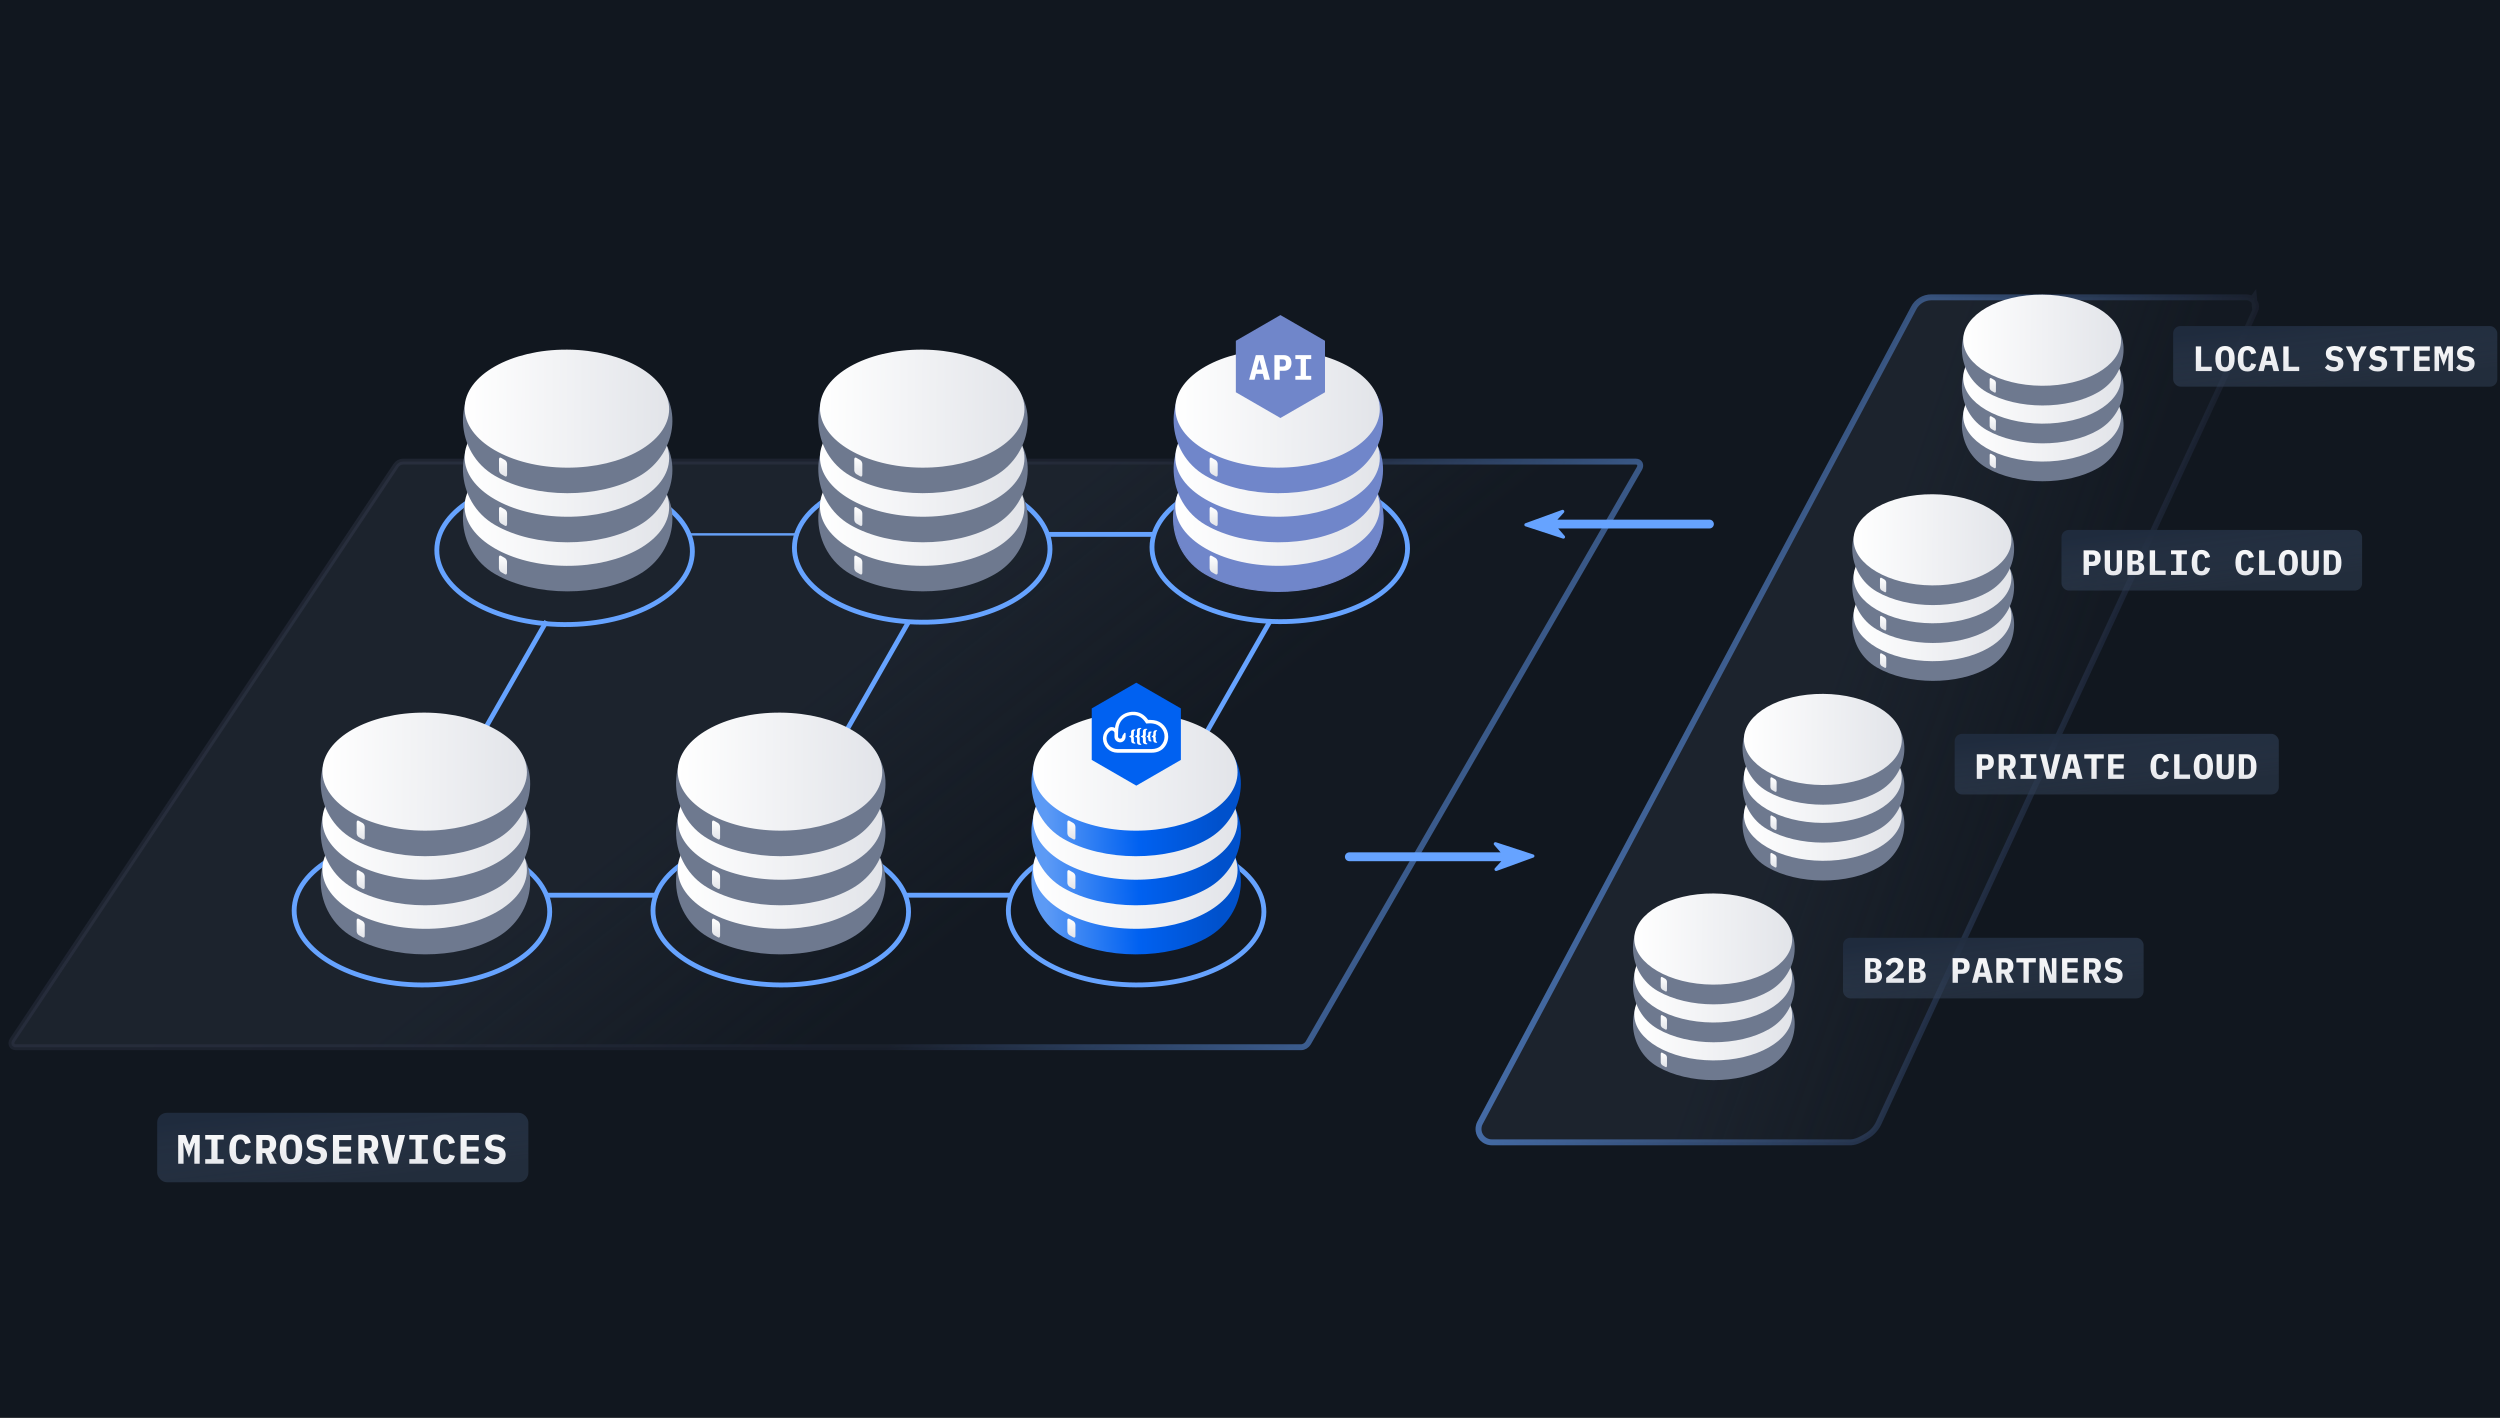 <svg width="850" height="482" viewBox="0 0 850 482" fill="none" xmlns="http://www.w3.org/2000/svg">
<rect width="850" height="482" fill="#212121"/>
<rect width="1920" height="1287.03" transform="translate(-535 -489)" fill="#11171F"/>
<g opacity="0.6">
<path d="M766.341 100.993L765.754 101.802C765.438 101.573 765.199 101.412 764.911 101.294C764.635 101.181 764.271 101.093 763.724 101.093H656.673H656.668C655.422 101.087 654.198 101.426 653.133 102.075C652.069 102.723 651.205 103.654 650.638 104.764L650.634 104.771L650.63 104.779L503.197 381.786C503.197 381.787 503.196 381.789 503.195 381.791C502.838 382.482 502.666 383.253 502.694 384.03C502.723 384.809 502.952 385.568 503.36 386.232C503.767 386.897 504.34 387.445 505.021 387.824C505.703 388.202 506.471 388.398 507.251 388.393L507.257 388.393L629.223 388.393C629.225 388.393 629.226 388.393 629.228 388.393C630.1 388.387 631.11 388.099 632.164 387.635C633.208 387.175 634.228 386.573 635.102 386.006C636.734 384.947 638.028 383.444 638.831 381.672L638.834 381.665L764.096 111.478L764.1 111.468L766.775 105.53L766.341 100.993ZM766.341 100.993L765.754 101.802C766.21 102.133 766.46 102.499 766.776 102.992C766.949 103.262 767.039 103.718 767.083 104.315C767.108 104.652 767.004 105.018 766.776 105.528L766.341 100.993Z" fill="url(#paint0_linear_0_1)"/>
<path d="M766.341 100.993L765.754 101.802C765.438 101.573 765.199 101.412 764.911 101.294C764.635 101.181 764.271 101.093 763.724 101.093H656.673H656.668C655.422 101.087 654.198 101.426 653.133 102.075C652.069 102.723 651.205 103.654 650.638 104.764L650.634 104.771L650.63 104.779L503.197 381.786C503.197 381.787 503.196 381.789 503.195 381.791C502.838 382.482 502.666 383.253 502.694 384.03C502.723 384.809 502.952 385.568 503.36 386.232C503.767 386.897 504.34 387.445 505.021 387.824C505.703 388.202 506.471 388.398 507.251 388.393L507.257 388.393L629.223 388.393C629.225 388.393 629.226 388.393 629.228 388.393C630.1 388.387 631.11 388.099 632.164 387.635C633.208 387.175 634.228 386.573 635.102 386.006C636.734 384.947 638.028 383.444 638.831 381.672L638.834 381.665L764.096 111.478L764.1 111.468L766.775 105.53L766.341 100.993ZM766.341 100.993L765.754 101.802C766.21 102.133 766.46 102.499 766.776 102.992C766.949 103.262 767.039 103.718 767.083 104.315C767.108 104.652 767.004 105.018 766.776 105.528L766.341 100.993Z" stroke="url(#paint1_linear_0_1)" stroke-opacity="0.2" stroke-width="2"/>
<path d="M766.341 100.993L765.754 101.802C765.438 101.573 765.199 101.412 764.911 101.294C764.635 101.181 764.271 101.093 763.724 101.093H656.673H656.668C655.422 101.087 654.198 101.426 653.133 102.075C652.069 102.723 651.205 103.654 650.638 104.764L650.634 104.771L650.63 104.779L503.197 381.786C503.197 381.787 503.196 381.789 503.195 381.791C502.838 382.482 502.666 383.253 502.694 384.03C502.723 384.809 502.952 385.568 503.36 386.232C503.767 386.897 504.34 387.445 505.021 387.824C505.703 388.202 506.471 388.398 507.251 388.393L507.257 388.393L629.223 388.393C629.225 388.393 629.226 388.393 629.228 388.393C630.1 388.387 631.11 388.099 632.164 387.635C633.208 387.175 634.228 386.573 635.102 386.006C636.734 384.947 638.028 383.444 638.831 381.672L638.834 381.665L764.096 111.478L764.1 111.468L766.775 105.53L766.341 100.993ZM766.341 100.993L765.754 101.802C766.21 102.133 766.46 102.499 766.776 102.992C766.949 103.262 767.039 103.718 767.083 104.315C767.108 104.652 767.004 105.018 766.776 105.528L766.341 100.993Z" stroke="url(#paint2_linear_0_1)" stroke-width="2"/>
</g>
<g opacity="0.6">
<path d="M136.967 156.951H556.204C557.497 156.951 558.077 158.1 557.388 159.296L444.805 354.589C444.311 355.445 443.311 356.049 442.386 356.049H5.365C4.006 356.049 3.453 354.787 4.273 353.558L134.639 158.264C135.161 157.481 136.101 156.951 136.967 156.951Z" fill="url(#paint3_linear_0_1)"/>
<path d="M136.967 156.951H556.204C557.497 156.951 558.077 158.1 557.388 159.296L444.805 354.589C444.311 355.445 443.311 356.049 442.386 356.049H5.365C4.006 356.049 3.453 354.787 4.273 353.558L134.639 158.264C135.161 157.481 136.101 156.951 136.967 156.951Z" stroke="url(#paint4_linear_0_1)" stroke-opacity="0.2" stroke-width="2"/>
<path d="M136.967 156.951H556.204C557.497 156.951 558.077 158.1 557.388 159.296L444.805 354.589C444.311 355.445 443.311 356.049 442.386 356.049H5.365C4.006 356.049 3.453 354.787 4.273 353.558L134.639 158.264C135.161 157.481 136.101 156.951 136.967 156.951Z" stroke="url(#paint5_linear_0_1)" stroke-width="2"/>
</g>
<rect x="53.441" y="378.362" width="126.206" height="23.603" rx="3.301" fill="url(#paint6_linear_0_1)"/>
<path d="M66.078 391.31L66.19 388.58H66.064L64.244 393.606L62.424 388.58H62.298L62.41 391.31V395.664H60.59V385.892H63.068L64.272 389.182H64.384L65.588 385.892H67.898V395.664H66.078V391.31ZM69.769 395.664V394.11H71.868V387.446H69.769V385.892H76.069V387.446H73.969V394.11H76.069V395.664H69.769ZM81.817 395.832C80.51 395.832 79.54 395.393 78.905 394.516C78.28 393.629 77.967 392.383 77.967 390.778C77.967 389.172 78.28 387.931 78.905 387.054C79.54 386.167 80.51 385.724 81.817 385.724C82.321 385.724 82.764 385.794 83.147 385.934C83.539 386.064 83.875 386.251 84.155 386.494C84.435 386.736 84.664 387.03 84.841 387.376C85.028 387.721 85.172 388.108 85.275 388.538L83.315 389.014C83.259 388.78 83.194 388.566 83.119 388.37C83.044 388.174 82.946 388.006 82.825 387.866C82.713 387.726 82.568 387.618 82.391 387.544C82.223 387.46 82.018 387.418 81.775 387.418C81.206 387.418 80.8 387.642 80.557 388.09C80.324 388.528 80.207 389.14 80.207 389.924V391.632C80.207 392.416 80.324 393.032 80.557 393.48C80.8 393.918 81.206 394.138 81.775 394.138C82.26 394.138 82.61 393.988 82.825 393.69C83.049 393.391 83.212 393.008 83.315 392.542L85.275 393.018C85.172 393.447 85.028 393.834 84.841 394.18C84.664 394.525 84.435 394.824 84.155 395.076C83.875 395.318 83.539 395.505 83.147 395.636C82.764 395.766 82.321 395.832 81.817 395.832ZM89.204 395.664H87.132V385.892H90.912C91.388 385.892 91.812 385.966 92.186 386.116C92.559 386.256 92.871 386.461 93.124 386.732C93.385 387.002 93.581 387.329 93.712 387.712C93.842 388.094 93.907 388.524 93.907 389C93.907 389.69 93.758 390.283 93.46 390.778C93.161 391.272 92.736 391.599 92.186 391.758L94.103 395.664H91.808L90.169 392.038H89.204V395.664ZM90.407 390.414C90.902 390.414 91.243 390.32 91.43 390.134C91.626 389.947 91.724 389.639 91.724 389.21V388.79C91.724 388.36 91.626 388.052 91.43 387.866C91.243 387.679 90.902 387.586 90.407 387.586H89.204V390.414H90.407ZM98.942 395.832C97.635 395.832 96.669 395.388 96.044 394.502C95.428 393.615 95.12 392.374 95.12 390.778C95.12 389.182 95.428 387.94 96.044 387.054C96.669 386.167 97.635 385.724 98.942 385.724C100.249 385.724 101.21 386.167 101.826 387.054C102.451 387.94 102.764 389.182 102.764 390.778C102.764 392.374 102.451 393.615 101.826 394.502C101.21 395.388 100.249 395.832 98.942 395.832ZM98.942 394.138C99.539 394.138 99.95 393.918 100.174 393.48C100.407 393.032 100.524 392.411 100.524 391.618V389.924C100.524 389.14 100.407 388.528 100.174 388.09C99.95 387.642 99.539 387.418 98.942 387.418C98.345 387.418 97.929 387.642 97.696 388.09C97.472 388.528 97.36 389.14 97.36 389.924V391.632C97.36 392.416 97.472 393.032 97.696 393.48C97.929 393.918 98.345 394.138 98.942 394.138ZM107.463 395.832C106.641 395.832 105.927 395.696 105.321 395.426C104.714 395.155 104.224 394.786 103.851 394.32L105.069 392.976C105.423 393.368 105.811 393.657 106.231 393.844C106.66 394.03 107.094 394.124 107.533 394.124C108.037 394.124 108.419 394.012 108.681 393.788C108.942 393.564 109.073 393.242 109.073 392.822C109.073 392.476 108.97 392.215 108.765 392.038C108.569 391.86 108.233 391.734 107.757 391.66L106.735 391.492C105.857 391.342 105.223 391.02 104.831 390.526C104.439 390.022 104.243 389.41 104.243 388.692C104.243 387.749 104.551 387.021 105.167 386.508C105.783 385.985 106.646 385.724 107.757 385.724C108.513 385.724 109.171 385.84 109.731 386.074C110.291 386.307 110.743 386.624 111.089 387.026L109.899 388.356C109.637 388.066 109.329 387.842 108.975 387.684C108.62 387.516 108.219 387.432 107.771 387.432C106.828 387.432 106.357 387.819 106.357 388.594C106.357 388.93 106.459 389.182 106.665 389.35C106.879 389.518 107.225 389.644 107.701 389.728L108.723 389.91C109.516 390.05 110.127 390.348 110.557 390.806C110.986 391.263 111.201 391.879 111.201 392.654C111.201 393.111 111.121 393.536 110.963 393.928C110.804 394.31 110.566 394.646 110.249 394.936C109.931 395.216 109.539 395.435 109.073 395.594C108.615 395.752 108.079 395.832 107.463 395.832ZM113.211 395.664V385.892H119.455V387.614H115.311V389.854H119.315V391.576H115.311V393.942H119.455V395.664H113.211ZM123.902 395.664H121.83V385.892H125.61C126.086 385.892 126.51 385.966 126.884 386.116C127.257 386.256 127.57 386.461 127.822 386.732C128.083 387.002 128.279 387.329 128.41 387.712C128.54 388.094 128.606 388.524 128.606 389C128.606 389.69 128.456 390.283 128.158 390.778C127.859 391.272 127.434 391.599 126.884 391.758L128.802 395.664H126.506L124.868 392.038H123.902V395.664ZM125.106 390.414C125.6 390.414 125.941 390.32 126.128 390.134C126.324 389.947 126.422 389.639 126.422 389.21V388.79C126.422 388.36 126.324 388.052 126.128 387.866C125.941 387.679 125.6 387.586 125.106 387.586H123.902V390.414H125.106ZM132.156 395.664L129.566 385.892H131.904L133.052 390.862L133.626 393.676H133.738L134.326 390.862L135.488 385.892H137.714L135.124 395.664H132.156ZM139.165 395.664V394.11H141.265V387.446H139.165V385.892H145.465V387.446H143.365V394.11H145.465V395.664H139.165ZM151.213 395.832C149.907 395.832 148.936 395.393 148.301 394.516C147.676 393.629 147.363 392.383 147.363 390.778C147.363 389.172 147.676 387.931 148.301 387.054C148.936 386.167 149.907 385.724 151.213 385.724C151.717 385.724 152.161 385.794 152.543 385.934C152.935 386.064 153.271 386.251 153.551 386.494C153.831 386.736 154.06 387.03 154.237 387.376C154.424 387.721 154.569 388.108 154.671 388.538L152.711 389.014C152.655 388.78 152.59 388.566 152.515 388.37C152.441 388.174 152.343 388.006 152.221 387.866C152.109 387.726 151.965 387.618 151.787 387.544C151.619 387.46 151.414 387.418 151.171 387.418C150.602 387.418 150.196 387.642 149.953 388.09C149.72 388.528 149.603 389.14 149.603 389.924V391.632C149.603 392.416 149.72 393.032 149.953 393.48C150.196 393.918 150.602 394.138 151.171 394.138C151.657 394.138 152.007 393.988 152.221 393.69C152.445 393.391 152.609 393.008 152.711 392.542L154.671 393.018C154.569 393.447 154.424 393.834 154.237 394.18C154.06 394.525 153.831 394.824 153.551 395.076C153.271 395.318 152.935 395.505 152.543 395.636C152.161 395.766 151.717 395.832 151.213 395.832ZM156.584 395.664V385.892H162.828V387.614H158.684V389.854H162.688V391.576H158.684V393.942H162.828V395.664H156.584ZM168.184 395.832C167.363 395.832 166.649 395.696 166.042 395.426C165.436 395.155 164.946 394.786 164.572 394.32L165.79 392.976C166.145 393.368 166.532 393.657 166.952 393.844C167.382 394.03 167.816 394.124 168.254 394.124C168.758 394.124 169.141 394.012 169.402 393.788C169.664 393.564 169.794 393.242 169.794 392.822C169.794 392.476 169.692 392.215 169.486 392.038C169.29 391.86 168.954 391.734 168.478 391.66L167.456 391.492C166.579 391.342 165.944 391.02 165.552 390.526C165.16 390.022 164.964 389.41 164.964 388.692C164.964 387.749 165.272 387.021 165.888 386.508C166.504 385.985 167.368 385.724 168.478 385.724C169.234 385.724 169.892 385.84 170.452 386.074C171.012 386.307 171.465 386.624 171.81 387.026L170.62 388.356C170.359 388.066 170.051 387.842 169.696 387.684C169.342 387.516 168.94 387.432 168.492 387.432C167.55 387.432 167.078 387.819 167.078 388.594C167.078 388.93 167.181 389.182 167.386 389.35C167.601 389.518 167.946 389.644 168.422 389.728L169.444 389.91C170.238 390.05 170.849 390.348 171.278 390.806C171.708 391.263 171.922 391.879 171.922 392.654C171.922 393.111 171.843 393.536 171.684 393.928C171.526 394.31 171.288 394.646 170.97 394.936C170.653 395.216 170.261 395.435 169.794 395.594C169.337 395.752 168.8 395.832 168.184 395.832Z" fill="url(#paint7_linear_0_1)"/>
<path d="M185.809 211.219L144.715 283.136" stroke="#66A3FF" stroke-width="1.651" stroke-miterlimit="10"/>
<path d="M309.043 211.219L267.959 283.136" stroke="#66A3FF" stroke-width="1.651" stroke-miterlimit="10"/>
<path d="M431.809 211.219L390.715 283.136" stroke="#66A3FF" stroke-width="1.651" stroke-miterlimit="10"/>
<path d="M356.996 186.74C357.083 172.889 337.703 161.538 313.709 161.387C289.715 161.236 270.193 172.343 270.106 186.194C270.019 200.046 289.399 211.397 313.394 211.548C337.388 211.699 356.909 200.592 356.996 186.74Z" stroke="#66A3FF" stroke-width="1.651" stroke-miterlimit="10"/>
<path d="M355.891 181.687H392.496" stroke="#66A3FF" stroke-width="1.651" stroke-miterlimit="10"/>
<path d="M307.807 304.366H343.549" stroke="#66A3FF" stroke-width="1.651" stroke-miterlimit="10"/>
<path d="M185.809 304.366H223.51" stroke="#66A3FF" stroke-width="1.651" stroke-miterlimit="10"/>
<path d="M235.407 187.539C235.494 173.687 216.113 162.336 192.119 162.186C168.125 162.035 148.603 173.142 148.516 186.993C148.429 200.845 167.81 212.196 191.804 212.347C215.798 212.497 235.319 201.391 235.407 187.539Z" stroke="#66A3FF" stroke-width="1.651" stroke-miterlimit="10"/>
<path d="M429.725 310.074C429.812 296.222 410.431 284.871 386.437 284.72C362.443 284.57 342.921 295.676 342.834 309.528C342.747 323.379 362.128 334.731 386.122 334.881C410.116 335.032 429.638 323.925 429.725 310.074Z" stroke="#66A3FF" stroke-width="1.651" stroke-miterlimit="10"/>
<path d="M308.908 310.08C308.995 296.228 289.614 284.877 265.62 284.727C241.626 284.576 222.104 295.683 222.017 309.534C221.93 323.386 241.31 334.737 265.305 334.888C289.299 335.038 308.82 323.932 308.908 310.08Z" stroke="#66A3FF" stroke-width="1.651" stroke-miterlimit="10"/>
<path d="M186.903 310.078C186.99 296.226 167.609 284.875 143.615 284.724C119.621 284.573 100.099 295.68 100.012 309.532C99.925 323.383 119.306 334.734 143.3 334.885C167.294 335.036 186.816 323.929 186.903 310.078Z" stroke="#66A3FF" stroke-width="1.651" stroke-miterlimit="10"/>
<path d="M478.569 186.544C478.656 172.693 459.275 161.342 435.281 161.191C411.287 161.04 391.765 172.147 391.678 185.999C391.591 199.85 410.972 211.201 434.966 211.352C458.96 211.503 478.482 200.396 478.569 186.544Z" stroke="#66A3FF" stroke-width="1.651" stroke-miterlimit="10"/>
<path d="M234.717 181.687H271.49" stroke="#66A0F7" stroke-width="0.825" stroke-miterlimit="10"/>
<path d="M638.789 294.874C628.349 300.908 611.349 300.87 600.825 294.799C590.301 288.728 589.392 273.081 599.888 267.048C610.384 261.014 629.821 261.923 640.345 267.985C650.869 274.046 649.266 288.85 638.789 294.874Z" fill="#6E798F"/>
<path d="M646.601 277.348C646.655 268.79 634.682 261.776 619.859 261.683C605.036 261.59 592.976 268.452 592.923 277.011C592.869 285.569 604.842 292.582 619.665 292.675C634.487 292.769 646.547 285.906 646.601 277.348Z" fill="url(#paint8_linear_0_1)"/>
<path d="M638.789 281.992C628.349 288.025 611.349 287.988 600.825 281.917C590.301 275.846 589.392 260.19 599.888 254.166C610.384 248.141 629.821 249.041 640.345 255.102C650.869 261.164 649.266 275.967 638.789 281.992Z" fill="#6E798F"/>
<path d="M646.602 264.46C646.656 255.902 634.683 248.889 619.86 248.795C605.037 248.702 592.977 255.565 592.924 264.123C592.87 272.681 604.843 279.695 619.666 279.788C634.488 279.881 646.548 273.018 646.602 264.46Z" fill="url(#paint9_linear_0_1)"/>
<path d="M638.789 269.109C628.349 275.134 611.349 275.105 600.825 269.025C590.301 262.944 589.392 247.307 599.888 241.283C610.384 235.259 629.821 236.149 640.345 242.22C650.869 248.291 649.266 263.076 638.789 269.109Z" fill="#6E798F"/>
<path d="M646.612 251.581C646.666 243.022 634.693 236.009 619.87 235.916C605.047 235.823 592.987 242.685 592.933 251.244C592.88 259.802 604.852 266.815 619.675 266.908C634.498 267.001 646.558 260.139 646.612 251.581Z" fill="url(#paint10_linear_0_1)"/>
<path d="M603.505 282.16L602.465 281.561C602.303 281.441 602.17 281.286 602.078 281.108C601.985 280.929 601.935 280.731 601.931 280.53V277.719C601.931 277.316 602.174 277.138 602.465 277.307L603.505 277.907C603.669 278.024 603.804 278.179 603.899 278.358C603.993 278.537 604.044 278.735 604.049 278.937V281.748C604.049 282.151 603.805 282.338 603.505 282.16Z" fill="url(#paint11_linear_0_1)"/>
<path d="M603.505 269.185L602.465 268.585C602.302 268.467 602.168 268.312 602.076 268.133C601.983 267.954 601.933 267.756 601.931 267.554V264.744C601.931 264.341 602.174 264.163 602.465 264.331L603.505 264.931C603.669 265.049 603.804 265.203 603.899 265.382C603.993 265.561 604.044 265.76 604.049 265.962V268.772C604.049 269.175 603.805 269.363 603.505 269.185Z" fill="url(#paint12_linear_0_1)"/>
<path d="M603.505 294.912L602.465 294.303C602.303 294.186 602.17 294.032 602.078 293.855C601.985 293.678 601.935 293.482 601.931 293.282V290.471C601.931 290.077 602.174 289.89 602.465 290.068L603.505 290.668C603.671 290.784 603.807 290.938 603.902 291.117C603.996 291.296 604.047 291.496 604.049 291.698V294.509C604.049 294.902 603.805 295.08 603.505 294.912Z" fill="url(#paint13_linear_0_1)"/>
<path d="M676.096 227.005C665.656 233.029 648.656 233.001 638.132 226.93C627.608 220.859 626.699 205.203 637.195 199.179C647.691 193.154 667.127 194.054 677.651 200.116C688.176 206.177 686.582 220.981 676.096 227.005Z" fill="#6E798F"/>
<path d="M683.884 209.475C683.937 200.917 671.965 193.903 657.142 193.81C642.319 193.717 630.259 200.579 630.205 209.138C630.151 217.696 642.124 224.709 656.947 224.802C671.77 224.895 683.83 218.033 683.884 209.475Z" fill="url(#paint14_linear_0_1)"/>
<path d="M676.096 214.122C665.656 220.146 648.656 220.109 638.132 214.038C627.608 207.967 626.699 192.32 637.195 186.287C647.691 180.253 667.127 181.162 677.651 187.223C688.176 193.285 686.582 208.088 676.096 214.122Z" fill="#6E798F"/>
<path d="M683.884 196.586C683.937 188.028 671.965 181.015 657.142 180.921C642.319 180.828 630.259 187.691 630.205 196.249C630.151 204.807 642.124 211.821 656.947 211.914C671.77 212.007 683.83 205.144 683.884 196.586Z" fill="url(#paint15_linear_0_1)"/>
<path d="M676.096 201.23C665.656 207.264 648.656 207.227 638.132 201.155C627.608 195.084 626.699 179.438 637.195 173.404C647.691 167.371 667.127 168.279 677.651 174.341C688.176 180.403 686.582 195.206 676.096 201.23Z" fill="#6E798F"/>
<path d="M683.883 183.708C683.937 175.149 671.964 168.136 657.142 168.043C642.319 167.95 630.259 174.812 630.205 183.371C630.151 191.929 642.124 198.942 656.947 199.035C671.77 199.128 683.83 192.266 683.883 183.708Z" fill="url(#paint16_linear_0_1)"/>
<path d="M640.784 214.291L639.744 213.691C639.581 213.573 639.448 213.418 639.355 213.239C639.262 213.06 639.212 212.862 639.21 212.661V209.85C639.21 209.456 639.444 209.269 639.744 209.447L640.784 210.047C640.95 210.163 641.086 210.317 641.181 210.496C641.275 210.675 641.326 210.875 641.328 211.077V213.888C641.328 214.281 641.084 214.459 640.784 214.291Z" fill="url(#paint17_linear_0_1)"/>
<path d="M640.786 201.315L639.727 200.715C639.563 200.597 639.43 200.442 639.337 200.263C639.245 200.085 639.195 199.886 639.192 199.685V196.874C639.192 196.481 639.427 196.303 639.727 196.471L640.767 197.071C640.932 197.188 641.067 197.343 641.161 197.522C641.256 197.701 641.307 197.899 641.31 198.102V200.912C641.329 201.306 641.085 201.484 640.786 201.315Z" fill="url(#paint18_linear_0_1)"/>
<path d="M640.784 227.033L639.744 226.434C639.579 226.317 639.445 226.163 639.352 225.983C639.259 225.804 639.21 225.605 639.21 225.403V222.592C639.21 222.189 639.444 222.011 639.744 222.18L640.784 222.78C640.949 222.898 641.083 223.052 641.178 223.231C641.272 223.41 641.324 223.608 641.328 223.81V226.621C641.328 227.024 641.084 227.211 640.784 227.033Z" fill="url(#paint19_linear_0_1)"/>
<path d="M713.376 159.135C702.927 165.159 685.936 165.122 675.412 159.05C664.888 152.979 663.979 137.333 674.4 131.299C684.821 125.266 704.333 126.174 714.857 132.236C725.381 138.298 723.816 153.12 713.376 159.135Z" fill="#6E798F"/>
<path d="M721.155 141.601C721.209 133.043 709.236 126.03 694.413 125.937C679.59 125.843 667.53 132.706 667.476 141.264C667.423 149.822 679.395 156.836 694.218 156.929C709.041 157.022 721.101 150.16 721.155 141.601Z" fill="url(#paint20_linear_0_1)"/>
<path d="M713.376 146.243C702.927 152.277 685.936 152.239 675.412 146.168C664.888 140.097 663.979 124.451 674.4 118.454C684.821 112.458 704.389 113.292 714.885 119.391C725.381 125.491 723.816 140.219 713.376 146.243Z" fill="#6E798F"/>
<path d="M721.155 128.713C721.209 120.154 709.236 113.141 694.413 113.048C679.59 112.955 667.53 119.817 667.476 128.375C667.423 136.934 679.395 143.947 694.218 144.04C709.041 144.133 721.101 137.271 721.155 128.713Z" fill="url(#paint21_linear_0_1)"/>
<path d="M713.376 133.361C702.927 139.395 685.936 139.357 675.412 133.286C664.888 127.215 663.979 111.559 674.4 105.535C684.821 99.51 704.333 100.41 714.857 106.472C725.381 112.533 723.816 127.337 713.376 133.361Z" fill="#6E798F"/>
<path d="M721.165 115.833C721.219 107.275 709.246 100.262 694.423 100.168C679.6 100.075 667.54 106.938 667.486 115.496C667.432 124.054 679.405 131.068 694.228 131.161C709.051 131.254 721.111 124.391 721.165 115.833Z" fill="url(#paint22_linear_0_1)"/>
<path d="M678.065 146.412L677.025 145.812C676.859 145.696 676.723 145.542 676.629 145.363C676.534 145.183 676.484 144.984 676.481 144.781V141.971C676.481 141.568 676.725 141.39 677.025 141.559L678.065 142.168C678.23 142.283 678.365 142.435 678.46 142.613C678.554 142.79 678.605 142.988 678.609 143.189V145.999C678.609 146.402 678.365 146.562 678.065 146.412Z" fill="url(#paint23_linear_0_1)"/>
<path d="M678.065 133.445L677.025 132.836C676.86 132.721 676.725 132.568 676.631 132.391C676.536 132.213 676.485 132.016 676.481 131.815V129.004C676.481 128.611 676.725 128.423 677.025 128.592L678.065 129.201C678.231 129.317 678.367 129.471 678.462 129.65C678.556 129.83 678.607 130.029 678.609 130.231V133.042C678.609 133.445 678.365 133.614 678.065 133.445Z" fill="url(#paint24_linear_0_1)"/>
<path d="M678.065 159.163L677.025 158.564C676.861 158.446 676.726 158.291 676.632 158.113C676.537 157.934 676.486 157.735 676.481 157.533V154.722C676.481 154.329 676.725 154.141 677.025 154.32L678.065 154.919C678.23 155.036 678.365 155.191 678.46 155.37C678.554 155.549 678.605 155.747 678.609 155.95V158.76C678.609 159.154 678.365 159.332 678.065 159.163Z" fill="url(#paint25_linear_0_1)"/>
<path d="M601.537 362.753C591.098 368.777 574.098 368.74 563.583 362.669C553.068 356.597 552.15 340.951 562.59 334.917C573.029 328.884 592.522 329.793 603.046 335.854C613.57 341.916 611.987 356.719 601.537 362.753Z" fill="#6E798F"/>
<path d="M609.33 345.213C609.384 336.655 597.411 329.642 582.588 329.548C567.765 329.455 555.705 336.318 555.651 344.876C555.597 353.434 567.57 360.448 582.393 360.541C597.216 360.634 609.276 353.771 609.33 345.213Z" fill="url(#paint26_linear_0_1)"/>
<path d="M601.537 349.871C591.098 355.905 574.098 355.867 563.583 349.796C553.068 343.725 552.15 328.079 562.59 322.045C573.029 316.011 592.522 316.92 603.046 322.982C613.57 329.044 611.987 343.837 601.537 349.871Z" fill="#6E798F"/>
<path d="M609.322 332.324C609.376 323.766 597.403 316.753 582.58 316.66C567.757 316.567 555.697 323.429 555.643 331.987C555.59 340.546 567.562 347.559 582.385 347.652C597.208 347.745 609.268 340.883 609.322 332.324Z" fill="url(#paint27_linear_0_1)"/>
<path d="M601.537 336.98C591.098 343.013 574.098 342.976 563.583 336.905C553.068 330.833 552.15 315.178 562.59 309.153C573.029 303.129 592.522 304.028 603.046 310.09C613.57 316.152 611.987 330.955 601.537 336.98Z" fill="#6E798F"/>
<path d="M609.332 319.445C609.386 310.887 597.413 303.873 582.59 303.78C567.767 303.687 555.707 310.55 555.653 319.108C555.599 327.666 567.572 334.679 582.395 334.773C597.218 334.866 609.278 328.003 609.332 319.445Z" fill="url(#paint28_linear_0_1)"/>
<path d="M566.234 350.04L565.185 349.431C565.021 349.313 564.888 349.158 564.795 348.979C564.703 348.8 564.653 348.602 564.65 348.4V345.59C564.65 345.196 564.894 345.009 565.185 345.177L566.234 345.786C566.397 345.905 566.531 346.059 566.623 346.238C566.716 346.417 566.766 346.615 566.768 346.817V349.628C566.768 350.021 566.525 350.208 566.234 350.04Z" fill="url(#paint29_linear_0_1)"/>
<path d="M566.234 337.064L565.185 336.464C565.023 336.344 564.891 336.189 564.798 336.011C564.706 335.832 564.655 335.635 564.65 335.433V332.623C564.65 332.229 564.894 332.042 565.185 332.22L566.234 332.819C566.397 332.938 566.531 333.093 566.623 333.272C566.716 333.45 566.766 333.649 566.768 333.85V336.661C566.768 337.054 566.525 337.232 566.234 337.064Z" fill="url(#paint30_linear_0_1)"/>
<path d="M566.234 362.781L565.185 362.182C565.022 362.062 564.89 361.907 564.797 361.729C564.705 361.55 564.654 361.352 564.65 361.151V358.34C564.65 357.947 564.894 357.769 565.185 357.938L566.234 358.537C566.396 358.657 566.529 358.812 566.622 358.99C566.714 359.169 566.764 359.367 566.768 359.568V362.379C566.768 362.772 566.525 362.988 566.234 362.781Z" fill="url(#paint31_linear_0_1)"/>
<rect x="738.87" y="110.857" width="110.206" height="20.603" rx="2.476" fill="url(#paint32_linear_0_1)"/>
<path d="M746.577 126.159V117.783H748.389V124.683H751.989V126.159H746.577ZM756.508 126.303C755.388 126.303 754.56 125.923 754.024 125.163C753.496 124.403 753.232 123.339 753.232 121.971C753.232 120.603 753.496 119.539 754.024 118.779C754.56 118.019 755.388 117.639 756.508 117.639C757.628 117.639 758.452 118.019 758.98 118.779C759.516 119.539 759.784 120.603 759.784 121.971C759.784 123.339 759.516 124.403 758.98 125.163C758.452 125.923 757.628 126.303 756.508 126.303ZM756.508 124.851C757.02 124.851 757.372 124.663 757.564 124.287C757.764 123.903 757.864 123.371 757.864 122.691V121.239C757.864 120.567 757.764 120.043 757.564 119.667C757.372 119.283 757.02 119.091 756.508 119.091C755.996 119.091 755.64 119.283 755.44 119.667C755.248 120.043 755.152 120.567 755.152 121.239V122.703C755.152 123.375 755.248 123.903 755.44 124.287C755.64 124.663 755.996 124.851 756.508 124.851ZM764.135 126.303C763.015 126.303 762.183 125.927 761.639 125.175C761.103 124.415 760.835 123.347 760.835 121.971C760.835 120.595 761.103 119.531 761.639 118.779C762.183 118.019 763.015 117.639 764.135 117.639C764.567 117.639 764.947 117.699 765.275 117.819C765.611 117.931 765.899 118.091 766.139 118.299C766.379 118.507 766.575 118.759 766.727 119.055C766.887 119.351 767.011 119.683 767.099 120.051L765.419 120.459C765.371 120.259 765.315 120.075 765.251 119.907C765.187 119.739 765.103 119.595 764.999 119.475C764.903 119.355 764.779 119.263 764.627 119.199C764.483 119.127 764.307 119.091 764.099 119.091C763.611 119.091 763.263 119.283 763.055 119.667C762.855 120.043 762.755 120.567 762.755 121.239V122.703C762.755 123.375 762.855 123.903 763.055 124.287C763.263 124.663 763.611 124.851 764.099 124.851C764.515 124.851 764.815 124.723 764.999 124.467C765.191 124.211 765.331 123.883 765.419 123.483L767.099 123.891C767.011 124.259 766.887 124.591 766.727 124.887C766.575 125.183 766.379 125.439 766.139 125.655C765.899 125.863 765.611 126.023 765.275 126.135C764.947 126.247 764.567 126.303 764.135 126.303ZM772.999 126.159L772.471 124.143H770.179L769.663 126.159H767.839L770.107 117.783H772.651L774.919 126.159H772.999ZM771.379 119.523H771.283L770.467 122.691H772.195L771.379 119.523ZM776.318 126.159V117.783H778.13V124.683H781.73V126.159H776.318ZM793.553 126.303C792.849 126.303 792.237 126.187 791.717 125.955C791.197 125.723 790.777 125.407 790.457 125.007L791.501 123.855C791.805 124.191 792.137 124.439 792.497 124.599C792.865 124.759 793.237 124.839 793.613 124.839C794.045 124.839 794.373 124.743 794.597 124.551C794.821 124.359 794.933 124.083 794.933 123.723C794.933 123.427 794.845 123.203 794.669 123.051C794.501 122.899 794.213 122.791 793.805 122.727L792.929 122.583C792.177 122.455 791.633 122.179 791.297 121.755C790.961 121.323 790.793 120.799 790.793 120.183C790.793 119.375 791.057 118.751 791.585 118.311C792.113 117.863 792.853 117.639 793.805 117.639C794.453 117.639 795.017 117.739 795.497 117.939C795.977 118.139 796.365 118.411 796.661 118.755L795.641 119.895C795.417 119.647 795.153 119.455 794.849 119.319C794.545 119.175 794.201 119.103 793.817 119.103C793.009 119.103 792.605 119.435 792.605 120.099C792.605 120.387 792.693 120.603 792.869 120.747C793.053 120.891 793.349 120.999 793.757 121.071L794.633 121.227C795.313 121.347 795.837 121.603 796.205 121.995C796.573 122.387 796.757 122.915 796.757 123.579C796.757 123.971 796.689 124.335 796.553 124.671C796.417 124.999 796.213 125.287 795.941 125.535C795.669 125.775 795.333 125.963 794.933 126.099C794.541 126.235 794.081 126.303 793.553 126.303ZM800.22 126.159V123.195L797.568 117.783H799.572L800.46 119.727L801.108 121.371H801.204L801.852 119.727L802.74 117.783H804.672L802.02 123.195V126.159H800.22ZM808.423 126.303C807.719 126.303 807.107 126.187 806.587 125.955C806.067 125.723 805.647 125.407 805.327 125.007L806.371 123.855C806.675 124.191 807.007 124.439 807.367 124.599C807.735 124.759 808.107 124.839 808.483 124.839C808.915 124.839 809.243 124.743 809.467 124.551C809.691 124.359 809.803 124.083 809.803 123.723C809.803 123.427 809.715 123.203 809.539 123.051C809.371 122.899 809.083 122.791 808.675 122.727L807.799 122.583C807.047 122.455 806.503 122.179 806.167 121.755C805.831 121.323 805.663 120.799 805.663 120.183C805.663 119.375 805.927 118.751 806.455 118.311C806.983 117.863 807.723 117.639 808.675 117.639C809.323 117.639 809.887 117.739 810.367 117.939C810.847 118.139 811.235 118.411 811.531 118.755L810.511 119.895C810.287 119.647 810.023 119.455 809.719 119.319C809.415 119.175 809.071 119.103 808.687 119.103C807.879 119.103 807.475 119.435 807.475 120.099C807.475 120.387 807.563 120.603 807.739 120.747C807.923 120.891 808.219 120.999 808.627 121.071L809.503 121.227C810.183 121.347 810.707 121.603 811.075 121.995C811.443 122.387 811.627 122.915 811.627 123.579C811.627 123.971 811.559 124.335 811.423 124.671C811.287 124.999 811.083 125.287 810.811 125.535C810.539 125.775 810.203 125.963 809.803 126.099C809.411 126.235 808.951 126.303 808.423 126.303ZM816.89 119.259V126.159H815.09V119.259H812.678V117.783H819.302V119.259H816.89ZM820.786 126.159V117.783H826.138V119.259H822.586V121.179H826.018V122.655H822.586V124.683H826.138V126.159H820.786ZM832.433 122.427L832.529 120.087H832.421L830.861 124.395L829.301 120.087H829.193L829.289 122.427V126.159H827.729V117.783H829.853L830.885 120.603H830.981L832.013 117.783H833.993V126.159H832.433V122.427ZM838.164 126.303C837.46 126.303 836.848 126.187 836.328 125.955C835.808 125.723 835.388 125.407 835.068 125.007L836.112 123.855C836.416 124.191 836.748 124.439 837.108 124.599C837.476 124.759 837.848 124.839 838.224 124.839C838.656 124.839 838.984 124.743 839.208 124.551C839.432 124.359 839.544 124.083 839.544 123.723C839.544 123.427 839.456 123.203 839.28 123.051C839.112 122.899 838.824 122.791 838.416 122.727L837.54 122.583C836.788 122.455 836.244 122.179 835.908 121.755C835.572 121.323 835.404 120.799 835.404 120.183C835.404 119.375 835.668 118.751 836.196 118.311C836.724 117.863 837.464 117.639 838.416 117.639C839.064 117.639 839.628 117.739 840.108 117.939C840.588 118.139 840.976 118.411 841.272 118.755L840.252 119.895C840.028 119.647 839.764 119.455 839.46 119.319C839.156 119.175 838.812 119.103 838.428 119.103C837.62 119.103 837.216 119.435 837.216 120.099C837.216 120.387 837.304 120.603 837.48 120.747C837.664 120.891 837.96 120.999 838.368 121.071L839.244 121.227C839.924 121.347 840.448 121.603 840.816 121.995C841.184 122.387 841.368 122.915 841.368 123.579C841.368 123.971 841.3 124.335 841.164 124.671C841.028 124.999 840.824 125.287 840.552 125.535C840.28 125.775 839.944 125.963 839.544 126.099C839.152 126.235 838.692 126.303 838.164 126.303Z" fill="url(#paint33_linear_0_1)"/>
<rect x="664.589" y="249.516" width="110.206" height="20.603" rx="2.476" fill="url(#paint34_linear_0_1)"/>
<path d="M672.103 264.817V256.441H675.343C675.751 256.441 676.115 256.505 676.435 256.633C676.755 256.753 677.023 256.929 677.239 257.161C677.463 257.393 677.631 257.673 677.743 258.001C677.855 258.329 677.911 258.697 677.911 259.105C677.911 259.513 677.855 259.881 677.743 260.209C677.631 260.537 677.463 260.817 677.239 261.049C677.023 261.281 676.755 261.461 676.435 261.589C676.115 261.709 675.751 261.769 675.343 261.769H673.915V264.817H672.103ZM673.915 260.317H674.887C675.311 260.317 675.603 260.237 675.763 260.077C675.931 259.917 676.015 259.653 676.015 259.285V258.925C676.015 258.557 675.931 258.293 675.763 258.133C675.603 257.973 675.311 257.893 674.887 257.893H673.915V260.317ZM681.315 264.817H679.539V256.441H682.779C683.187 256.441 683.551 256.505 683.871 256.633C684.191 256.753 684.459 256.929 684.675 257.161C684.899 257.393 685.067 257.673 685.179 258.001C685.291 258.329 685.347 258.697 685.347 259.105C685.347 259.697 685.219 260.205 684.963 260.629C684.707 261.053 684.343 261.333 683.871 261.469L685.515 264.817H683.547L682.143 261.709H681.315V264.817ZM682.347 260.317C682.771 260.317 683.063 260.237 683.223 260.077C683.391 259.917 683.475 259.653 683.475 259.285V258.925C683.475 258.557 683.391 258.293 683.223 258.133C683.063 257.973 682.771 257.893 682.347 257.893H681.315V260.317H682.347ZM686.962 264.817V263.485H688.762V257.773H686.962V256.441H692.362V257.773H690.562V263.485H692.362V264.817H686.962ZM695.825 264.817L693.605 256.441H695.609L696.593 260.701L697.085 263.113H697.181L697.685 260.701L698.681 256.441H700.589L698.369 264.817H695.825ZM706.153 264.817L705.625 262.801H703.333L702.817 264.817H700.993L703.261 256.441H705.805L708.073 264.817H706.153ZM704.533 258.181H704.437L703.621 261.349H705.349L704.533 258.181ZM712.868 257.917V264.817H711.068V257.917H708.656V256.441H715.28V257.917H712.868ZM716.763 264.817V256.441H722.115V257.917H718.563V259.837H721.995V261.313H718.563V263.341H722.115V264.817H716.763ZM734.466 264.961C733.346 264.961 732.514 264.585 731.97 263.833C731.434 263.073 731.166 262.005 731.166 260.629C731.166 259.253 731.434 258.189 731.97 257.437C732.514 256.677 733.346 256.297 734.466 256.297C734.898 256.297 735.278 256.357 735.606 256.477C735.942 256.589 736.23 256.749 736.47 256.957C736.71 257.165 736.906 257.417 737.058 257.713C737.218 258.009 737.342 258.341 737.43 258.709L735.75 259.117C735.702 258.917 735.646 258.733 735.582 258.565C735.518 258.397 735.434 258.253 735.33 258.133C735.234 258.013 735.11 257.921 734.958 257.857C734.814 257.785 734.638 257.749 734.43 257.749C733.942 257.749 733.594 257.941 733.386 258.325C733.186 258.701 733.086 259.225 733.086 259.897V261.361C733.086 262.033 733.186 262.561 733.386 262.945C733.594 263.321 733.942 263.509 734.43 263.509C734.846 263.509 735.146 263.381 735.33 263.125C735.522 262.869 735.662 262.541 735.75 262.141L737.43 262.549C737.342 262.917 737.218 263.249 737.058 263.545C736.906 263.841 736.71 264.097 736.47 264.313C736.23 264.521 735.942 264.681 735.606 264.793C735.278 264.905 734.898 264.961 734.466 264.961ZM739.213 264.817V256.441H741.025V263.341H744.625V264.817H739.213ZM749.145 264.961C748.025 264.961 747.197 264.581 746.661 263.821C746.133 263.061 745.869 261.997 745.869 260.629C745.869 259.261 746.133 258.197 746.661 257.437C747.197 256.677 748.025 256.297 749.145 256.297C750.265 256.297 751.089 256.677 751.617 257.437C752.153 258.197 752.421 259.261 752.421 260.629C752.421 261.997 752.153 263.061 751.617 263.821C751.089 264.581 750.265 264.961 749.145 264.961ZM749.145 263.509C749.657 263.509 750.009 263.321 750.201 262.945C750.401 262.561 750.501 262.029 750.501 261.349V259.897C750.501 259.225 750.401 258.701 750.201 258.325C750.009 257.941 749.657 257.749 749.145 257.749C748.633 257.749 748.277 257.941 748.077 258.325C747.885 258.701 747.789 259.225 747.789 259.897V261.361C747.789 262.033 747.885 262.561 748.077 262.945C748.277 263.321 748.633 263.509 749.145 263.509ZM755.44 256.441V261.745C755.44 262.009 755.448 262.253 755.464 262.477C755.488 262.693 755.536 262.877 755.608 263.029C755.688 263.181 755.804 263.301 755.956 263.389C756.108 263.469 756.316 263.509 756.58 263.509C756.844 263.509 757.052 263.469 757.204 263.389C757.356 263.301 757.468 263.181 757.54 263.029C757.62 262.877 757.668 262.693 757.684 262.477C757.708 262.253 757.72 262.009 757.72 261.745V256.441H759.52V261.505C759.52 262.081 759.48 262.585 759.4 263.017C759.328 263.449 759.184 263.809 758.968 264.097C758.752 264.385 758.452 264.601 758.068 264.745C757.684 264.889 757.188 264.961 756.58 264.961C755.972 264.961 755.476 264.889 755.092 264.745C754.708 264.601 754.408 264.385 754.192 264.097C753.976 263.809 753.828 263.449 753.748 263.017C753.676 262.585 753.64 262.081 753.64 261.505V256.441H755.44ZM761.183 256.441H763.883C765.011 256.441 765.847 256.801 766.391 257.521C766.935 258.241 767.207 259.277 767.207 260.629C767.207 261.981 766.935 263.017 766.391 263.737C765.847 264.457 765.011 264.817 763.883 264.817H761.183V256.441ZM763.763 263.401C764.299 263.401 764.691 263.229 764.939 262.885C765.187 262.541 765.311 262.041 765.311 261.385V259.861C765.311 259.213 765.187 258.717 764.939 258.373C764.691 258.029 764.299 257.857 763.763 257.857H762.959V263.401H763.763Z" fill="url(#paint35_linear_0_1)"/>
<rect x="700.904" y="180.187" width="102.206" height="20.603" rx="2.476" fill="url(#paint36_linear_0_1)"/>
<path d="M708.419 195.488V187.112H711.659C712.067 187.112 712.431 187.176 712.751 187.304C713.071 187.424 713.339 187.6 713.555 187.832C713.779 188.064 713.947 188.344 714.059 188.672C714.171 189 714.227 189.368 714.227 189.776C714.227 190.184 714.171 190.552 714.059 190.88C713.947 191.208 713.779 191.488 713.555 191.72C713.339 191.952 713.071 192.132 712.751 192.26C712.431 192.38 712.067 192.44 711.659 192.44H710.231V195.488H708.419ZM710.231 190.988H711.203C711.627 190.988 711.919 190.908 712.079 190.748C712.247 190.588 712.331 190.324 712.331 189.956V189.596C712.331 189.228 712.247 188.964 712.079 188.804C711.919 188.644 711.627 188.564 711.203 188.564H710.231V190.988ZM717.402 187.112V192.416C717.402 192.68 717.41 192.924 717.426 193.148C717.45 193.364 717.498 193.548 717.57 193.7C717.65 193.852 717.766 193.972 717.918 194.06C718.07 194.14 718.278 194.18 718.542 194.18C718.806 194.18 719.014 194.14 719.166 194.06C719.318 193.972 719.43 193.852 719.502 193.7C719.582 193.548 719.63 193.364 719.646 193.148C719.67 192.924 719.682 192.68 719.682 192.416V187.112H721.482V192.176C721.482 192.752 721.442 193.256 721.362 193.688C721.29 194.12 721.146 194.48 720.93 194.768C720.714 195.056 720.414 195.272 720.03 195.416C719.646 195.56 719.15 195.632 718.542 195.632C717.934 195.632 717.438 195.56 717.054 195.416C716.67 195.272 716.37 195.056 716.154 194.768C715.938 194.48 715.79 194.12 715.71 193.688C715.638 193.256 715.602 192.752 715.602 192.176V187.112H717.402ZM723.301 187.112H726.241C727.065 187.112 727.693 187.312 728.125 187.712C728.565 188.112 728.785 188.656 728.785 189.344C728.785 189.824 728.665 190.208 728.425 190.496C728.193 190.776 727.857 190.98 727.417 191.108V191.18C727.937 191.308 728.337 191.532 728.617 191.852C728.905 192.172 729.049 192.616 729.049 193.184C729.049 193.888 728.825 194.448 728.377 194.864C727.937 195.28 727.317 195.488 726.517 195.488H723.301V187.112ZM725.965 194.228C726.397 194.228 726.713 194.156 726.913 194.012C727.113 193.868 727.213 193.604 727.213 193.22V192.872C727.213 192.488 727.113 192.224 726.913 192.08C726.713 191.936 726.397 191.864 725.965 191.864H725.053V194.228H725.965ZM725.737 190.664C726.161 190.664 726.469 190.596 726.661 190.46C726.853 190.316 726.949 190.06 726.949 189.692V189.332C726.949 188.964 726.853 188.712 726.661 188.576C726.469 188.44 726.161 188.372 725.737 188.372H725.053V190.664H725.737ZM730.917 195.488V187.112H732.729V194.012H736.329V195.488H730.917ZM738.148 195.488V194.156H739.948V188.444H738.148V187.112H743.548V188.444H741.748V194.156H743.548V195.488H738.148ZM748.475 195.632C747.355 195.632 746.523 195.256 745.979 194.504C745.443 193.744 745.175 192.676 745.175 191.3C745.175 189.924 745.443 188.86 745.979 188.108C746.523 187.348 747.355 186.968 748.475 186.968C748.907 186.968 749.287 187.028 749.615 187.148C749.951 187.26 750.239 187.42 750.479 187.628C750.719 187.836 750.915 188.088 751.067 188.384C751.227 188.68 751.351 189.012 751.439 189.38L749.759 189.788C749.711 189.588 749.655 189.404 749.591 189.236C749.527 189.068 749.443 188.924 749.339 188.804C749.243 188.684 749.119 188.592 748.967 188.528C748.823 188.456 748.647 188.42 748.439 188.42C747.951 188.42 747.603 188.612 747.395 188.996C747.195 189.372 747.095 189.896 747.095 190.568V192.032C747.095 192.704 747.195 193.232 747.395 193.616C747.603 193.992 747.951 194.18 748.439 194.18C748.855 194.18 749.155 194.052 749.339 193.796C749.531 193.54 749.671 193.212 749.759 192.812L751.439 193.22C751.351 193.588 751.227 193.92 751.067 194.216C750.915 194.512 750.719 194.768 750.479 194.984C750.239 195.192 749.951 195.352 749.615 195.464C749.287 195.576 748.907 195.632 748.475 195.632ZM763.346 195.632C762.226 195.632 761.394 195.256 760.85 194.504C760.314 193.744 760.046 192.676 760.046 191.3C760.046 189.924 760.314 188.86 760.85 188.108C761.394 187.348 762.226 186.968 763.346 186.968C763.778 186.968 764.158 187.028 764.486 187.148C764.822 187.26 765.11 187.42 765.35 187.628C765.59 187.836 765.786 188.088 765.938 188.384C766.098 188.68 766.222 189.012 766.31 189.38L764.63 189.788C764.582 189.588 764.526 189.404 764.462 189.236C764.398 189.068 764.314 188.924 764.21 188.804C764.114 188.684 763.99 188.592 763.838 188.528C763.694 188.456 763.518 188.42 763.31 188.42C762.822 188.42 762.474 188.612 762.266 188.996C762.066 189.372 761.966 189.896 761.966 190.568V192.032C761.966 192.704 762.066 193.232 762.266 193.616C762.474 193.992 762.822 194.18 763.31 194.18C763.726 194.18 764.026 194.052 764.21 193.796C764.402 193.54 764.542 193.212 764.63 192.812L766.31 193.22C766.222 193.588 766.098 193.92 765.938 194.216C765.786 194.512 765.59 194.768 765.35 194.984C765.11 195.192 764.822 195.352 764.486 195.464C764.158 195.576 763.778 195.632 763.346 195.632ZM768.093 195.488V187.112H769.905V194.012H773.505V195.488H768.093ZM778.025 195.632C776.905 195.632 776.077 195.252 775.541 194.492C775.013 193.732 774.749 192.668 774.749 191.3C774.749 189.932 775.013 188.868 775.541 188.108C776.077 187.348 776.905 186.968 778.025 186.968C779.145 186.968 779.969 187.348 780.497 188.108C781.033 188.868 781.301 189.932 781.301 191.3C781.301 192.668 781.033 193.732 780.497 194.492C779.969 195.252 779.145 195.632 778.025 195.632ZM778.025 194.18C778.537 194.18 778.889 193.992 779.081 193.616C779.281 193.232 779.381 192.7 779.381 192.02V190.568C779.381 189.896 779.281 189.372 779.081 188.996C778.889 188.612 778.537 188.42 778.025 188.42C777.513 188.42 777.157 188.612 776.957 188.996C776.765 189.372 776.669 189.896 776.669 190.568V192.032C776.669 192.704 776.765 193.232 776.957 193.616C777.157 193.992 777.513 194.18 778.025 194.18ZM784.32 187.112V192.416C784.32 192.68 784.328 192.924 784.344 193.148C784.368 193.364 784.416 193.548 784.488 193.7C784.568 193.852 784.684 193.972 784.836 194.06C784.988 194.14 785.196 194.18 785.46 194.18C785.724 194.18 785.932 194.14 786.084 194.06C786.236 193.972 786.348 193.852 786.42 193.7C786.5 193.548 786.548 193.364 786.564 193.148C786.588 192.924 786.6 192.68 786.6 192.416V187.112H788.4V192.176C788.4 192.752 788.36 193.256 788.28 193.688C788.208 194.12 788.064 194.48 787.848 194.768C787.632 195.056 787.332 195.272 786.948 195.416C786.564 195.56 786.068 195.632 785.46 195.632C784.852 195.632 784.356 195.56 783.972 195.416C783.588 195.272 783.288 195.056 783.072 194.768C782.856 194.48 782.708 194.12 782.628 193.688C782.556 193.256 782.52 192.752 782.52 192.176V187.112H784.32ZM790.063 187.112H792.763C793.891 187.112 794.727 187.472 795.271 188.192C795.815 188.912 796.087 189.948 796.087 191.3C796.087 192.652 795.815 193.688 795.271 194.408C794.727 195.128 793.891 195.488 792.763 195.488H790.063V187.112ZM792.643 194.072C793.179 194.072 793.571 193.9 793.819 193.556C794.067 193.212 794.191 192.712 794.191 192.056V190.532C794.191 189.884 794.067 189.388 793.819 189.044C793.571 188.7 793.179 188.528 792.643 188.528H791.839V194.072H792.643Z" fill="url(#paint37_linear_0_1)"/>
<rect x="626.623" y="318.845" width="102.206" height="20.603" rx="2.476" fill="url(#paint38_linear_0_1)"/>
<path d="M634.15 325.77H637.09C637.914 325.77 638.542 325.97 638.974 326.37C639.414 326.77 639.634 327.314 639.634 328.002C639.634 328.482 639.514 328.866 639.274 329.154C639.042 329.434 638.706 329.638 638.266 329.766V329.838C638.786 329.966 639.186 330.19 639.466 330.51C639.754 330.83 639.898 331.274 639.898 331.842C639.898 332.546 639.674 333.106 639.226 333.522C638.786 333.938 638.166 334.146 637.366 334.146H634.15V325.77ZM636.814 332.886C637.246 332.886 637.562 332.814 637.762 332.67C637.962 332.526 638.062 332.262 638.062 331.878V331.53C638.062 331.146 637.962 330.882 637.762 330.738C637.562 330.594 637.246 330.522 636.814 330.522H635.902V332.886H636.814ZM636.586 329.322C637.01 329.322 637.318 329.254 637.51 329.118C637.702 328.974 637.798 328.718 637.798 328.35V327.99C637.798 327.622 637.702 327.37 637.51 327.234C637.318 327.098 637.01 327.03 636.586 327.03H635.902V329.322H636.586ZM647.321 334.146H641.297V332.502L643.937 330.306C644.393 329.914 644.721 329.574 644.921 329.286C645.121 328.998 645.221 328.694 645.221 328.374V328.254C645.221 327.902 645.117 327.638 644.909 327.462C644.701 327.278 644.421 327.186 644.069 327.186C643.669 327.186 643.361 327.302 643.145 327.534C642.929 327.766 642.777 328.042 642.689 328.362L641.117 327.762C641.213 327.474 641.345 327.202 641.513 326.946C641.681 326.682 641.893 326.454 642.149 326.262C642.413 326.07 642.717 325.918 643.061 325.806C643.405 325.686 643.801 325.626 644.249 325.626C644.705 325.626 645.113 325.69 645.473 325.818C645.833 325.946 646.137 326.122 646.385 326.346C646.633 326.57 646.821 326.838 646.949 327.15C647.077 327.454 647.141 327.786 647.141 328.146C647.141 328.498 647.081 328.822 646.961 329.118C646.849 329.406 646.689 329.678 646.481 329.934C646.281 330.19 646.041 330.438 645.761 330.678C645.489 330.918 645.197 331.158 644.885 331.398L643.289 332.634H647.321V334.146ZM649.02 325.77H651.96C652.784 325.77 653.412 325.97 653.844 326.37C654.284 326.77 654.504 327.314 654.504 328.002C654.504 328.482 654.384 328.866 654.144 329.154C653.912 329.434 653.576 329.638 653.136 329.766V329.838C653.656 329.966 654.056 330.19 654.336 330.51C654.624 330.83 654.768 331.274 654.768 331.842C654.768 332.546 654.544 333.106 654.096 333.522C653.656 333.938 653.036 334.146 652.236 334.146H649.02V325.77ZM651.684 332.886C652.116 332.886 652.432 332.814 652.632 332.67C652.832 332.526 652.932 332.262 652.932 331.878V331.53C652.932 331.146 652.832 330.882 652.632 330.738C652.432 330.594 652.116 330.522 651.684 330.522H650.772V332.886H651.684ZM651.456 329.322C651.88 329.322 652.188 329.254 652.38 329.118C652.572 328.974 652.668 328.718 652.668 328.35V327.99C652.668 327.622 652.572 327.37 652.38 327.234C652.188 327.098 651.88 327.03 651.456 327.03H650.772V329.322H651.456ZM663.879 334.146V325.77H667.119C667.527 325.77 667.891 325.834 668.211 325.962C668.531 326.082 668.799 326.258 669.015 326.49C669.239 326.722 669.407 327.002 669.519 327.33C669.631 327.658 669.687 328.026 669.687 328.434C669.687 328.842 669.631 329.21 669.519 329.538C669.407 329.866 669.239 330.146 669.015 330.378C668.799 330.61 668.531 330.79 668.211 330.918C667.891 331.038 667.527 331.098 667.119 331.098H665.691V334.146H663.879ZM665.691 329.646H666.663C667.087 329.646 667.379 329.566 667.539 329.406C667.707 329.246 667.791 328.982 667.791 328.614V328.254C667.791 327.886 667.707 327.622 667.539 327.462C667.379 327.302 667.087 327.222 666.663 327.222H665.691V329.646ZM675.622 334.146L675.094 332.13H672.802L672.286 334.146H670.462L672.73 325.77H675.274L677.542 334.146H675.622ZM674.002 327.51H673.906L673.09 330.678H674.818L674.002 327.51ZM680.525 334.146H678.749V325.77H681.989C682.397 325.77 682.761 325.834 683.081 325.962C683.401 326.082 683.669 326.258 683.885 326.49C684.109 326.722 684.277 327.002 684.389 327.33C684.501 327.658 684.557 328.026 684.557 328.434C684.557 329.026 684.429 329.534 684.173 329.958C683.917 330.382 683.553 330.662 683.081 330.798L684.725 334.146H682.757L681.353 331.038H680.525V334.146ZM681.557 329.646C681.981 329.646 682.273 329.566 682.433 329.406C682.601 329.246 682.685 328.982 682.685 328.614V328.254C682.685 327.886 682.601 327.622 682.433 327.462C682.273 327.302 681.981 327.222 681.557 327.222H680.525V329.646H681.557ZM689.773 327.246V334.146H687.973V327.246H685.561V325.77H692.185V327.246H689.773ZM695.108 328.578H694.976V334.146H693.44V325.77H695.6L697.508 331.338H697.64V325.77H699.176V334.146H697.016L695.108 328.578ZM701.103 334.146V325.77H706.455V327.246H702.903V329.166H706.335V330.642H702.903V332.67H706.455V334.146H701.103ZM710.267 334.146H708.491V325.77H711.731C712.139 325.77 712.503 325.834 712.823 325.962C713.143 326.082 713.411 326.258 713.627 326.49C713.851 326.722 714.019 327.002 714.131 327.33C714.243 327.658 714.299 328.026 714.299 328.434C714.299 329.026 714.171 329.534 713.915 329.958C713.659 330.382 713.295 330.662 712.823 330.798L714.467 334.146H712.499L711.095 331.038H710.267V334.146ZM711.299 329.646C711.723 329.646 712.015 329.566 712.175 329.406C712.343 329.246 712.427 328.982 712.427 328.614V328.254C712.427 327.886 712.343 327.622 712.175 327.462C712.015 327.302 711.723 327.222 711.299 327.222H710.267V329.646H711.299ZM718.482 334.29C717.778 334.29 717.166 334.174 716.646 333.942C716.126 333.71 715.706 333.394 715.386 332.994L716.43 331.842C716.734 332.178 717.066 332.426 717.426 332.586C717.794 332.746 718.166 332.826 718.542 332.826C718.974 332.826 719.302 332.73 719.526 332.538C719.75 332.346 719.862 332.07 719.862 331.71C719.862 331.414 719.774 331.19 719.598 331.038C719.43 330.886 719.142 330.778 718.734 330.714L717.858 330.57C717.106 330.442 716.562 330.166 716.226 329.742C715.89 329.31 715.722 328.786 715.722 328.17C715.722 327.362 715.986 326.738 716.514 326.298C717.042 325.85 717.782 325.626 718.734 325.626C719.382 325.626 719.946 325.726 720.426 325.926C720.906 326.126 721.294 326.398 721.59 326.742L720.57 327.882C720.346 327.634 720.082 327.442 719.778 327.306C719.474 327.162 719.13 327.09 718.746 327.09C717.938 327.09 717.534 327.422 717.534 328.086C717.534 328.374 717.622 328.59 717.798 328.734C717.982 328.878 718.278 328.986 718.686 329.058L719.562 329.214C720.242 329.334 720.766 329.59 721.134 329.982C721.502 330.374 721.686 330.902 721.686 331.566C721.686 331.958 721.618 332.322 721.482 332.658C721.346 332.986 721.142 333.274 720.87 333.522C720.598 333.762 720.262 333.95 719.862 334.086C719.47 334.222 719.01 334.29 718.482 334.29Z" fill="url(#paint39_linear_0_1)"/>
<path fill-rule="evenodd" clip-rule="evenodd" d="M510.196 289.799L508.01 287.279C507.926 287.184 507.876 287.063 507.869 286.936C507.862 286.809 507.897 286.684 507.97 286.58C508.042 286.475 508.148 286.398 508.269 286.361C508.391 286.323 508.521 286.328 508.64 286.373L521.318 290.521C521.432 290.555 521.532 290.625 521.603 290.72C521.674 290.816 521.713 290.932 521.713 291.051C521.713 291.17 521.674 291.286 521.603 291.382C521.532 291.477 521.432 291.547 521.318 291.581L508.87 296.113C508.753 296.153 508.625 296.153 508.508 296.113C508.39 296.073 508.288 295.996 508.219 295.893C508.149 295.79 508.115 295.668 508.122 295.544C508.128 295.42 508.175 295.301 508.256 295.207L510.465 292.799H458.774C457.946 292.799 457.274 292.127 457.274 291.299C457.274 290.47 457.946 289.799 458.774 289.799H510.196Z" fill="#66A3FF"/>
<path fill-rule="evenodd" clip-rule="evenodd" d="M529.791 179.679L531.978 182.199C532.061 182.294 532.111 182.415 532.118 182.542C532.126 182.669 532.09 182.794 532.018 182.899C531.945 183.003 531.84 183.08 531.718 183.117C531.597 183.155 531.466 183.15 531.347 183.105L518.67 178.957C518.556 178.923 518.455 178.853 518.384 178.758C518.313 178.662 518.275 178.546 518.275 178.427C518.275 178.308 518.313 178.192 518.384 178.096C518.455 178.001 518.556 177.931 518.67 177.897L531.117 173.365C531.235 173.325 531.362 173.326 531.48 173.365C531.597 173.405 531.699 173.482 531.768 173.585C531.838 173.688 531.872 173.81 531.866 173.934C531.859 174.058 531.812 174.177 531.732 174.271L529.522 176.679L581.213 176.679C582.041 176.679 582.713 177.351 582.713 178.179C582.713 179.008 582.041 179.679 581.213 179.679L529.791 179.679Z" fill="#66A3FF"/>
<path d="M217.408 195.237C203.885 203.051 181.871 203.004 168.245 195.134C154.619 187.264 153.438 167.027 166.961 159.194C180.484 151.361 205.731 152.561 219.357 160.421C232.983 168.282 230.94 187.432 217.408 195.237Z" fill="#6E798F"/>
<path d="M227.505 172.535C227.574 161.452 212.065 152.369 192.863 152.249C173.662 152.128 158.04 161.015 157.97 172.098C157.9 183.182 173.41 192.264 192.611 192.385C211.813 192.506 227.435 183.618 227.505 172.535Z" fill="url(#paint40_linear_0_1)"/>
<path d="M217.408 178.56C203.885 186.365 181.871 186.327 168.245 178.457C154.619 170.587 153.438 150.35 166.961 142.517C180.484 134.685 205.731 135.884 219.357 143.745C232.983 151.605 230.94 170.746 217.408 178.56Z" fill="#6E798F"/>
<path d="M227.505 155.847C227.574 144.763 212.065 135.681 192.863 135.56C173.662 135.439 158.04 144.327 157.97 155.41C157.9 166.493 173.41 175.576 192.611 175.696C211.813 175.817 227.435 166.93 227.505 155.847Z" fill="url(#paint41_linear_0_1)"/>
<path d="M217.408 161.864C203.885 169.668 181.871 169.621 168.245 161.761C154.619 153.9 153.438 133.653 166.961 125.821C180.484 117.988 205.731 119.178 219.357 127.048C232.983 134.918 230.94 154.05 217.408 161.864Z" fill="#6E798F"/>
<path d="M227.505 139.159C227.574 128.075 212.065 118.993 192.863 118.872C173.662 118.752 158.04 127.639 157.97 138.722C157.9 149.805 173.41 158.888 192.611 159.008C211.813 159.129 227.435 150.242 227.505 139.159Z" fill="url(#paint42_linear_0_1)"/>
<path d="M171.704 178.766L170.355 177.988C170.142 177.837 169.968 177.638 169.848 177.406C169.727 177.175 169.663 176.919 169.661 176.658V172.985C169.661 172.47 169.97 172.236 170.355 172.46L171.704 173.238C171.918 173.388 172.094 173.587 172.216 173.818C172.338 174.05 172.404 174.307 172.407 174.568V178.241C172.379 178.756 172.07 178.991 171.704 178.766Z" fill="url(#paint43_linear_0_1)"/>
<path d="M171.704 161.967L170.355 161.189C170.143 161.035 169.97 160.834 169.85 160.601C169.729 160.369 169.665 160.111 169.661 159.85V156.186C169.661 155.671 169.97 155.437 170.355 155.652L171.704 156.43C171.919 156.582 172.094 156.783 172.216 157.015C172.338 157.248 172.404 157.507 172.407 157.77V161.442C172.379 161.948 172.07 162.192 171.704 161.967Z" fill="url(#paint44_linear_0_1)"/>
<path d="M171.705 195.274L170.327 194.487C170.115 194.336 169.941 194.137 169.82 193.905C169.7 193.674 169.636 193.418 169.634 193.157V189.484C169.634 188.969 169.943 188.735 170.327 188.959L171.677 189.737C171.891 189.887 172.067 190.086 172.189 190.317C172.311 190.549 172.376 190.806 172.38 191.067V194.74C172.38 195.265 172.07 195.499 171.705 195.274Z" fill="url(#paint45_linear_0_1)"/>
<path d="M169.053 318.665C155.52 326.469 133.507 326.422 119.881 318.562C106.254 310.701 105.074 290.455 118.606 282.622C132.138 274.789 157.376 275.979 171.002 283.849C184.628 291.719 182.576 310.851 169.053 318.665Z" fill="#6E798F"/>
<path d="M179.141 295.951C179.21 284.868 163.701 275.785 144.499 275.665C125.298 275.544 109.675 284.431 109.606 295.514C109.536 306.598 125.045 315.68 144.247 315.801C163.448 315.922 179.071 307.034 179.141 295.951Z" fill="url(#paint46_linear_0_1)"/>
<path d="M169.053 301.979C155.52 309.783 133.507 309.736 119.881 301.876C106.254 294.015 105.074 273.769 118.606 265.936C132.138 258.103 157.376 259.293 171.002 267.163C184.628 275.033 182.576 294.165 169.053 301.979Z" fill="#6E798F"/>
<path d="M179.141 279.263C179.21 268.179 163.701 259.097 144.499 258.976C125.298 258.856 109.675 267.743 109.606 278.826C109.536 289.909 125.045 298.992 144.247 299.112C163.448 299.233 179.071 290.346 179.141 279.263Z" fill="url(#paint47_linear_0_1)"/>
<path d="M169.053 285.283C155.52 293.097 133.507 293.05 119.881 285.18C106.254 277.31 105.074 257.072 118.606 249.24C132.138 241.407 157.376 242.607 171.002 250.467C184.628 258.328 182.576 277.478 169.053 285.283Z" fill="#6E798F"/>
<path d="M179.15 262.574C179.22 251.491 163.71 242.408 144.509 242.288C125.307 242.167 109.685 251.054 109.615 262.137C109.546 273.221 125.055 282.303 144.257 282.424C163.458 282.545 179.081 273.658 179.15 262.574Z" fill="url(#paint48_linear_0_1)"/>
<path d="M123.319 302.232L121.969 301.454C121.757 301.302 121.583 301.102 121.461 300.871C121.339 300.641 121.273 300.385 121.267 300.124V296.451C121.267 295.936 121.585 295.701 121.969 295.917L123.319 296.704C123.532 296.855 123.705 297.054 123.826 297.286C123.946 297.517 124.01 297.773 124.012 298.034V301.707C124.012 302.232 123.703 302.419 123.319 302.232Z" fill="url(#paint49_linear_0_1)"/>
<path d="M123.319 285.367L121.969 284.589C121.756 284.439 121.581 284.24 121.458 284.008C121.336 283.777 121.271 283.52 121.267 283.259V279.586C121.267 279.071 121.585 278.837 121.969 279.061L123.319 279.839C123.53 279.991 123.703 280.191 123.824 280.422C123.944 280.653 124.009 280.909 124.012 281.17V284.842C124.012 285.367 123.703 285.61 123.319 285.367Z" fill="url(#paint50_linear_0_1)"/>
<path d="M123.319 318.702L121.969 317.925C121.757 317.772 121.583 317.573 121.461 317.342C121.339 317.111 121.273 316.855 121.267 316.594V312.922C121.267 312.406 121.585 312.172 121.969 312.388L123.319 313.175C123.532 313.326 123.705 313.525 123.826 313.756C123.946 313.988 124.01 314.244 124.012 314.505V318.159C124.012 318.693 123.703 318.927 123.319 318.702Z" fill="url(#paint51_linear_0_1)"/>
<path d="M289.86 318.665C276.337 326.469 254.323 326.422 240.697 318.562C227.071 310.701 225.89 290.455 239.413 282.622C252.936 274.789 278.193 275.979 291.819 283.849C305.445 291.719 303.392 310.851 289.86 318.665Z" fill="#6E798F"/>
<path d="M299.958 295.953C300.028 284.87 284.518 275.787 265.317 275.667C246.115 275.546 230.493 284.433 230.423 295.516C230.353 306.6 245.863 315.682 265.064 315.803C284.266 315.923 299.888 307.036 299.958 295.953Z" fill="url(#paint52_linear_0_1)"/>
<path d="M289.86 301.979C276.337 309.783 254.323 309.736 240.697 301.876C227.071 294.015 225.89 273.769 239.413 265.936C252.936 258.103 278.193 259.293 291.819 267.163C305.445 275.033 303.392 294.165 289.86 301.979Z" fill="#6E798F"/>
<path d="M299.958 279.265C300.028 268.182 284.518 259.099 265.317 258.979C246.115 258.858 230.493 267.745 230.423 278.828C230.353 289.912 245.863 298.994 265.064 299.115C284.266 299.235 299.888 290.348 299.958 279.265Z" fill="url(#paint53_linear_0_1)"/>
<path d="M289.86 285.283C276.337 293.097 254.323 293.05 240.697 285.18C227.071 277.31 225.89 257.072 239.413 249.24C252.936 241.407 278.193 242.607 291.819 250.467C305.445 258.328 303.392 277.478 289.86 285.283Z" fill="#6E798F"/>
<path d="M299.958 262.577C300.028 251.493 284.518 242.411 265.317 242.29C246.115 242.169 230.493 251.057 230.423 262.14C230.353 273.223 245.863 282.306 265.064 282.426C284.266 282.547 299.888 273.66 299.958 262.577Z" fill="url(#paint54_linear_0_1)"/>
<path d="M244.135 302.232L242.786 301.454C242.574 301.302 242.4 301.102 242.278 300.871C242.156 300.641 242.089 300.385 242.083 300.124V296.451C242.083 295.936 242.402 295.701 242.786 295.917L244.135 296.704C244.348 296.855 244.522 297.054 244.642 297.286C244.763 297.517 244.827 297.773 244.829 298.034V301.707C244.801 302.232 244.52 302.419 244.135 302.232Z" fill="url(#paint55_linear_0_1)"/>
<path d="M244.135 285.367L242.786 284.589C242.572 284.439 242.397 284.24 242.275 284.008C242.153 283.777 242.087 283.52 242.083 283.259V279.586C242.083 279.071 242.402 278.837 242.786 279.061L244.135 279.839C244.347 279.991 244.52 280.191 244.64 280.422C244.761 280.653 244.825 280.909 244.829 281.17V284.842C244.801 285.367 244.52 285.61 244.135 285.367Z" fill="url(#paint56_linear_0_1)"/>
<path d="M244.135 318.702L242.786 317.925C242.574 317.772 242.4 317.573 242.278 317.342C242.156 317.111 242.089 316.855 242.083 316.594V312.922C242.083 312.406 242.402 312.172 242.786 312.388L244.135 313.175C244.348 313.326 244.522 313.525 244.642 313.756C244.763 313.988 244.827 314.244 244.829 314.505V318.159C244.801 318.693 244.52 318.927 244.135 318.702Z" fill="url(#paint57_linear_0_1)"/>
<path d="M410.676 318.665C397.153 326.47 375.14 326.423 361.514 318.562C347.888 310.702 346.707 290.455 360.23 282.623C373.753 274.79 399 275.98 412.626 283.85C426.252 291.72 424.209 310.852 410.676 318.665Z" fill="url(#paint58_linear_0_1)"/>
<path d="M420.774 295.946C420.844 284.863 405.335 275.78 386.133 275.66C366.931 275.539 351.309 284.426 351.239 295.509C351.17 306.593 366.679 315.675 385.881 315.796C405.082 315.917 420.705 307.03 420.774 295.946Z" fill="url(#paint59_linear_0_1)"/>
<path d="M410.676 301.979C397.153 309.784 375.14 309.737 361.514 301.876C347.888 294.016 346.707 273.769 360.23 265.936C373.753 258.104 399 259.294 412.626 267.164C426.252 275.034 424.209 294.166 410.676 301.979Z" fill="url(#paint60_linear_0_1)"/>
<path d="M420.774 279.258C420.844 268.175 405.334 259.092 386.133 258.972C366.931 258.851 351.309 267.738 351.239 278.822C351.17 289.905 366.679 298.987 385.881 299.108C405.082 299.229 420.705 290.342 420.774 279.258Z" fill="url(#paint61_linear_0_1)"/>
<path d="M410.676 285.283C397.153 293.097 375.14 293.05 361.514 285.18C347.888 277.31 346.707 257.073 360.23 249.24C373.753 241.408 399 242.607 412.626 250.468C426.252 258.328 424.209 277.479 410.676 285.283Z" fill="url(#paint62_linear_0_1)"/>
<path d="M420.774 262.58C420.844 251.496 405.335 242.414 386.133 242.293C366.931 242.172 351.309 251.059 351.239 262.143C351.17 273.226 366.679 282.309 385.881 282.429C405.082 282.55 420.705 273.663 420.774 262.58Z" fill="url(#paint63_linear_0_1)"/>
<path d="M364.943 302.232L363.594 301.454C363.383 301.302 363.21 301.102 363.09 300.871C362.97 300.64 362.905 300.384 362.9 300.124V296.451C362.9 295.936 363.21 295.702 363.594 295.917L364.943 296.704C365.158 296.854 365.334 297.053 365.456 297.284C365.579 297.516 365.644 297.773 365.646 298.035V301.707C365.693 302.232 365.337 302.419 364.943 302.232Z" fill="url(#paint64_linear_0_1)"/>
<path d="M364.943 285.367L363.594 284.59C363.381 284.439 363.208 284.239 363.087 284.008C362.966 283.777 362.903 283.52 362.9 283.259V279.587C362.9 279.071 363.21 278.837 363.594 279.062L364.943 279.84C365.158 279.99 365.333 280.189 365.455 280.42C365.578 280.651 365.643 280.908 365.646 281.17V284.843C365.693 285.367 365.337 285.611 364.943 285.367Z" fill="url(#paint65_linear_0_1)"/>
<path d="M364.943 318.703L363.594 317.925C363.383 317.772 363.21 317.573 363.09 317.342C362.97 317.111 362.905 316.855 362.9 316.595V312.922C362.9 312.407 363.21 312.173 363.594 312.388L364.943 313.175C365.158 313.325 365.334 313.523 365.456 313.755C365.579 313.986 365.644 314.244 365.646 314.505V318.159C365.693 318.693 365.337 318.928 364.943 318.703Z" fill="url(#paint66_linear_0_1)"/>
<path d="M459.043 195.237C445.51 203.051 423.497 203.004 409.871 195.134C396.245 187.264 395.064 167.027 408.596 159.194C422.129 151.361 447.366 152.561 460.992 160.421C474.618 168.282 472.528 187.432 459.043 195.237Z" fill="#7086CA" stroke="#7086CA" stroke-width="0.413" stroke-miterlimit="10"/>
<path d="M469.128 172.53C469.197 161.447 453.688 152.364 434.487 152.244C415.285 152.123 399.663 161.01 399.593 172.093C399.523 183.177 415.033 192.259 434.234 192.38C453.436 192.501 469.058 183.614 469.128 172.53Z" fill="url(#paint67_linear_0_1)"/>
<path d="M459.043 178.56C445.51 186.365 423.497 186.327 409.871 178.457C396.245 170.587 395.064 150.35 408.596 142.517C422.129 134.685 447.366 135.884 460.992 143.745C474.618 151.605 472.528 170.746 459.043 178.56Z" fill="#7086CA"/>
<path d="M469.128 155.843C469.197 144.759 453.688 135.677 434.487 135.556C415.285 135.436 399.663 144.323 399.593 155.406C399.523 166.489 415.033 175.572 434.234 175.693C453.436 175.813 469.058 166.926 469.128 155.843Z" fill="url(#paint68_linear_0_1)"/>
<path d="M459.043 161.864C445.51 169.668 423.497 169.621 409.871 161.761C396.245 153.9 395.064 133.653 408.596 125.821C422.129 117.988 447.366 119.178 460.992 127.048C474.618 134.918 472.528 154.05 459.043 161.864Z" fill="#7086CA"/>
<path d="M469.128 139.154C469.197 128.071 453.688 118.988 434.486 118.868C415.285 118.747 399.663 127.634 399.593 138.717C399.523 149.801 415.033 158.883 434.234 159.004C453.436 159.125 469.058 150.238 469.128 139.154Z" fill="url(#paint69_linear_0_1)"/>
<path d="M413.31 178.766L411.96 177.988C411.747 177.837 411.574 177.638 411.453 177.406C411.333 177.175 411.269 176.919 411.267 176.658V172.985C411.267 172.47 411.576 172.236 411.96 172.46L413.31 173.238C413.522 173.39 413.697 173.589 413.819 173.82C413.941 174.051 414.007 174.307 414.012 174.568V178.241C414.012 178.756 413.694 178.991 413.31 178.766Z" fill="url(#paint70_linear_0_1)"/>
<path d="M413.31 161.967L411.96 161.189C411.748 161.035 411.576 160.834 411.455 160.601C411.335 160.369 411.27 160.111 411.267 159.85V156.186C411.267 155.671 411.576 155.437 411.96 155.652L413.31 156.43C413.522 156.584 413.697 156.785 413.819 157.017C413.941 157.25 414.007 157.507 414.012 157.77V161.442C414.012 161.948 413.694 162.192 413.31 161.967Z" fill="url(#paint71_linear_0_1)"/>
<path d="M413.31 195.275L411.96 194.497C411.747 194.346 411.574 194.146 411.453 193.915C411.333 193.684 411.269 193.427 411.267 193.167V189.494C411.267 188.979 411.576 188.744 411.96 188.969L413.31 189.747C413.522 189.899 413.697 190.098 413.819 190.329C413.941 190.56 414.007 190.816 414.012 191.077V194.75C414.012 195.265 413.694 195.499 413.31 195.275Z" fill="url(#paint72_linear_0_1)"/>
<path d="M338.223 195.23C324.7 203.043 302.687 202.996 289.061 195.126C275.435 187.256 274.254 167.019 287.777 159.187C301.3 151.354 326.546 152.553 340.173 160.414C353.799 168.275 351.746 187.425 338.223 195.23Z" fill="#6E798F"/>
<path d="M348.308 172.53C348.378 161.447 332.869 152.364 313.667 152.244C294.466 152.123 278.843 161.01 278.774 172.093C278.704 183.177 294.213 192.259 313.415 192.38C332.616 192.501 348.239 183.614 348.308 172.53Z" fill="url(#paint73_linear_0_1)"/>
<path d="M338.223 178.553C324.7 186.357 302.687 186.32 289.061 178.45C275.435 170.58 274.254 150.342 287.777 142.51C301.3 134.677 326.546 135.877 340.173 143.737C353.799 151.598 351.746 170.739 338.223 178.553Z" fill="#6E798F"/>
<path d="M348.318 155.842C348.388 144.758 332.878 135.676 313.677 135.555C294.475 135.435 278.853 144.322 278.783 155.405C278.714 166.488 294.223 175.571 313.425 175.692C332.626 175.812 348.249 166.925 348.318 155.842Z" fill="url(#paint74_linear_0_1)"/>
<path d="M338.223 161.857C324.7 169.662 302.687 169.615 289.061 161.754C275.435 153.894 274.254 133.647 287.777 125.814C301.3 117.982 326.546 119.172 340.173 127.042C353.799 134.912 351.746 154.043 338.223 161.857Z" fill="#6E798F"/>
<path d="M348.318 139.154C348.388 128.071 332.878 118.988 313.677 118.868C294.475 118.747 278.853 127.634 278.783 138.717C278.714 149.801 294.223 158.883 313.425 159.004C332.626 159.125 348.249 150.238 348.318 139.154Z" fill="url(#paint75_linear_0_1)"/>
<path d="M292.49 178.758L291.141 177.981C290.928 177.83 290.754 177.63 290.634 177.399C290.513 177.168 290.449 176.911 290.447 176.65V172.978C290.447 172.462 290.757 172.228 291.141 172.453L292.49 173.231C292.703 173.382 292.877 173.582 292.999 173.813C293.121 174.044 293.188 174.3 293.193 174.561V178.234C293.193 178.749 292.874 178.983 292.49 178.758Z" fill="url(#paint76_linear_0_1)"/>
<path d="M292.49 161.96L291.141 161.182C290.929 161.028 290.756 160.826 290.636 160.594C290.515 160.361 290.451 160.104 290.447 159.842V156.179C290.447 155.664 290.757 155.429 291.141 155.645L292.49 156.423C292.703 156.576 292.877 156.777 292.999 157.01C293.121 157.242 293.188 157.5 293.193 157.762V161.435C293.193 161.941 292.874 162.184 292.49 161.96Z" fill="url(#paint77_linear_0_1)"/>
<path d="M292.49 195.267L291.141 194.49C290.928 194.339 290.754 194.139 290.634 193.908C290.513 193.677 290.449 193.42 290.447 193.159V189.487C290.447 188.971 290.757 188.737 291.141 188.962L292.49 189.74C292.703 189.891 292.877 190.091 292.999 190.322C293.121 190.552 293.188 190.809 293.193 191.07V194.743C293.193 195.258 292.874 195.492 292.49 195.267Z" fill="url(#paint78_linear_0_1)"/>
<path d="M435.345 107.12L450.5 115.87V133.37L435.345 142.12L420.189 133.37V115.87L435.345 107.12Z" fill="#7086CA"/>
<path d="M429.867 129.12L429.339 127.104H427.047L426.531 129.12H424.707L426.975 120.744H429.519L431.787 129.12H429.867ZM428.247 122.484H428.151L427.335 125.652H429.063L428.247 122.484ZM433.295 129.12V120.744H436.535C436.943 120.744 437.307 120.808 437.627 120.936C437.947 121.056 438.215 121.232 438.431 121.464C438.655 121.696 438.823 121.976 438.935 122.304C439.047 122.632 439.103 123 439.103 123.408C439.103 123.816 439.047 124.184 438.935 124.512C438.823 124.84 438.655 125.12 438.431 125.352C438.215 125.584 437.947 125.764 437.627 125.892C437.307 126.012 436.943 126.072 436.535 126.072H435.107V129.12H433.295ZM435.107 124.62H436.079C436.503 124.62 436.795 124.54 436.955 124.38C437.123 124.22 437.207 123.956 437.207 123.588V123.228C437.207 122.86 437.123 122.596 436.955 122.436C436.795 122.276 436.503 122.196 436.079 122.196H435.107V124.62ZM440.418 129.12V127.788H442.218V122.076H440.418V120.744H445.818V122.076H444.018V127.788H445.818V129.12H440.418Z" fill="white"/>
<path d="M386.345 232.12L401.5 240.87V258.37L386.345 267.12L371.189 258.37V240.87L386.345 232.12Z" fill="#0061F1"/>
<path d="M385.522 252.787C385.065 252.787 384.607 252.493 384.607 251.97V250.99C384.607 250.794 384.215 250.565 384.052 250.532C383.986 250.532 383.921 250.467 383.921 250.402C383.921 250.336 383.954 250.271 384.052 250.271C384.215 250.238 384.574 250.01 384.574 249.813V248.833C384.574 248.31 385.065 248.016 385.489 248.016H385.882C385.98 248.016 386.045 248.081 386.045 248.147C386.045 248.212 386.012 248.278 385.947 248.31C385.784 248.343 385.522 248.506 385.522 248.898V249.879C385.489 250.14 385.424 250.304 385.293 250.402C385.424 250.5 385.489 250.663 385.522 250.925V251.905C385.522 252.297 385.816 252.46 385.947 252.526C386.012 252.558 386.045 252.624 386.045 252.689C386.045 252.755 385.98 252.82 385.882 252.82H385.522V252.787Z" fill="white"/>
<path d="M387.516 253.245C387.059 253.245 386.601 252.951 386.601 252.428V250.958C386.601 250.762 386.209 250.533 386.046 250.5C385.98 250.5 385.915 250.435 385.915 250.369C385.915 250.304 385.948 250.239 386.046 250.239C386.209 250.206 386.569 249.977 386.569 249.781V248.311C386.569 247.788 387.059 247.494 387.484 247.494H387.876C387.974 247.494 388.039 247.559 388.039 247.624C388.039 247.69 388.006 247.755 387.941 247.788C387.778 247.82 387.516 247.984 387.516 248.376V249.814C387.484 250.075 387.418 250.239 387.288 250.337C387.418 250.435 387.484 250.598 387.516 250.86V252.33C387.516 252.722 387.81 252.886 387.941 252.951C388.006 252.984 388.039 253.049 388.039 253.114C388.039 253.18 387.974 253.245 387.876 253.245H387.516V253.245Z" fill="white"/>
<path d="M389.509 253.016C389.052 253.016 388.594 252.722 388.594 252.199V250.99C388.594 250.794 388.202 250.565 388.039 250.533C387.974 250.533 387.908 250.467 387.908 250.402C387.908 250.337 387.941 250.271 388.039 250.271C388.202 250.238 388.594 250.01 388.594 249.814V248.605C388.594 248.082 389.085 247.788 389.509 247.788H389.902C389.967 247.788 390.065 247.853 390.065 247.918C390.065 247.984 390.032 248.049 389.967 248.082C389.836 248.114 389.542 248.245 389.575 248.67V249.879C389.542 250.14 389.477 250.304 389.346 250.402C389.477 250.5 389.542 250.663 389.575 250.925V252.134C389.575 252.559 389.902 252.689 390 252.755C390.065 252.787 390.098 252.853 390.098 252.918C390.098 252.984 390.032 253.049 389.934 253.049H389.509V253.016Z" fill="white"/>
<path d="M391.11 252.068C390.75 252.068 390.424 251.97 390.391 251.251V250.99C390.391 250.794 390.097 250.565 389.966 250.532C389.901 250.532 389.868 250.467 389.868 250.401C389.868 250.336 389.901 250.271 389.966 250.271C390.097 250.238 390.391 250.009 390.391 249.813V249.552C390.391 248.735 390.75 248.735 391.11 248.735H391.437C391.502 248.735 391.567 248.8 391.567 248.866C391.567 248.931 391.535 248.996 391.469 249.029C391.404 249.062 391.143 249.192 391.143 249.617V249.879C391.11 250.14 391.045 250.303 390.979 250.401C391.077 250.5 391.143 250.663 391.143 250.924V251.186C391.143 251.578 391.371 251.741 391.469 251.807C391.535 251.839 391.535 251.905 391.535 251.97C391.535 252.035 391.469 252.101 391.404 252.101H391.11V252.068Z" fill="white"/>
<path d="M392.94 252.526C392.548 252.526 392.123 252.231 392.123 251.709V250.99C392.123 250.794 391.796 250.565 391.665 250.532C391.6 250.532 391.567 250.467 391.567 250.401C391.567 250.336 391.6 250.271 391.665 250.271C391.796 250.238 392.123 250.009 392.123 249.813V249.094C392.123 248.571 392.548 248.277 392.94 248.277H393.299C393.365 248.277 393.43 248.343 393.43 248.408C393.43 248.473 393.397 248.539 393.332 248.571C393.201 248.604 392.94 248.768 392.973 249.16V249.879C392.94 250.14 392.875 250.303 392.776 250.401C392.875 250.499 392.94 250.663 392.973 250.924V251.643C392.973 252.035 393.267 252.199 393.332 252.231C393.397 252.264 393.43 252.33 393.43 252.395C393.43 252.46 393.365 252.526 393.299 252.526H392.94V252.526Z" fill="white"/>
<path d="M379.934 255.924C378.66 255.924 377.418 255.434 376.503 254.552C375.556 253.669 375.033 252.46 375 251.186C375 250.99 375 250.761 375.033 250.565C375.163 249.454 375.784 248.375 376.699 247.656C377.091 247.362 377.549 247.199 378.006 247.199C378.366 247.199 378.758 247.297 379.085 247.493C379.216 246.447 379.51 245.565 379.967 244.846C381.046 243.114 382.679 242.199 384.869 242.003C385 242.003 385.098 242.003 385.228 242.003C387.287 241.938 389.085 242.918 390.359 244.748C390.424 244.748 390.457 244.748 390.522 244.748H390.915C391.372 244.748 391.83 244.781 392.254 244.846C395.065 245.206 397.189 247.591 397.189 250.434C397.189 251.937 396.601 253.375 395.522 254.454C395.424 254.552 395.293 254.65 395.163 254.78C394.771 255.075 394.346 255.336 393.823 255.532C393.137 255.793 392.385 255.924 391.601 255.924H379.934ZM378.006 248.375C377.81 248.375 377.614 248.441 377.451 248.571C376.765 249.094 376.307 249.879 376.242 250.663C376.209 250.826 376.209 250.99 376.209 251.12C376.242 253.081 377.908 254.682 379.902 254.682H391.535C392.189 254.682 392.777 254.584 393.333 254.388C393.758 254.225 394.084 254.062 394.378 253.833C394.476 253.767 394.575 253.669 394.64 253.571C395.49 252.722 395.947 251.611 395.947 250.434C395.947 248.179 394.28 246.317 392.058 246.023C391.699 245.957 391.307 245.925 390.882 245.925C390.555 245.925 390.228 245.957 389.869 245.99H389.705L389.607 245.859C388.562 244.062 387.091 243.147 385.228 243.147C385.13 243.147 385.065 243.147 384.967 243.147C383.137 243.31 381.895 244.029 380.98 245.434C380.425 246.317 380.163 247.428 380.163 248.898C380.163 249.192 380.131 249.781 380.131 250.434C380.131 250.565 380.261 251.153 380.882 251.153C381.274 251.153 381.568 250.826 381.568 250.434C381.568 250.303 381.601 250.14 381.699 250.042L382.255 249.225C382.32 249.16 382.385 249.127 382.451 249.127C382.581 249.127 382.712 249.258 382.712 249.388V250.434C382.712 250.957 382.516 251.447 382.157 251.839C381.797 252.199 381.372 252.395 380.849 252.395H380.784C379.771 252.362 378.954 251.545 378.921 250.565V249.356C378.987 248.735 378.464 248.375 378.006 248.375Z" fill="white"/>
<defs>
<linearGradient id="paint0_linear_0_1" x1="705.91" y1="230.702" x2="598.382" y2="192.675" gradientUnits="userSpaceOnUse">
<stop stop-color="#232B37" stop-opacity="0.2"/>
<stop offset="0.677" stop-color="#232B37"/>
</linearGradient>
<linearGradient id="paint1_linear_0_1" x1="507.557" y1="74.22" x2="836.251" y2="180.266" gradientUnits="userSpaceOnUse">
<stop stop-color="#9297C7"/>
<stop offset="1" stop-color="#30345E"/>
</linearGradient>
<linearGradient id="paint2_linear_0_1" x1="544.684" y1="248.139" x2="707.01" y2="299.935" gradientUnits="userSpaceOnUse">
<stop stop-color="#66A3FF"/>
<stop offset="1" stop-color="#66A3FF" stop-opacity="0"/>
</linearGradient>
<linearGradient id="paint3_linear_0_1" x1="415.511" y1="246.744" x2="329.554" y2="137.667" gradientUnits="userSpaceOnUse">
<stop stop-color="#232B37" stop-opacity="0.2"/>
<stop offset="0.677" stop-color="#232B37"/>
</linearGradient>
<linearGradient id="paint4_linear_0_1" x1="82.952" y1="138.024" x2="362.589" y2="469.72" gradientUnits="userSpaceOnUse">
<stop stop-color="#9297C7"/>
<stop offset="1" stop-color="#30345E"/>
</linearGradient>
<linearGradient id="paint5_linear_0_1" x1="540.206" y1="256.5" x2="415.947" y2="177.008" gradientUnits="userSpaceOnUse">
<stop stop-color="#66A3FF"/>
<stop offset="1" stop-color="#66A3FF" stop-opacity="0"/>
</linearGradient>
<linearGradient id="paint6_linear_0_1" x1="38.123" y1="383.485" x2="41.077" y2="410.284" gradientUnits="userSpaceOnUse">
<stop stop-color="#1F2B3D"/>
<stop offset="1" stop-color="#344359" stop-opacity="0.5"/>
</linearGradient>
<linearGradient id="paint7_linear_0_1" x1="116.544" y1="398.664" x2="116.544" y2="381.664" gradientUnits="userSpaceOnUse">
<stop stop-color="#E2E4E9"/>
<stop offset="1" stop-color="white"/>
</linearGradient>
<linearGradient id="paint8_linear_0_1" x1="646.601" y1="277.348" x2="592.923" y2="277.011" gradientUnits="userSpaceOnUse">
<stop stop-color="#E2E4E9"/>
<stop offset="1" stop-color="white"/>
</linearGradient>
<linearGradient id="paint9_linear_0_1" x1="646.602" y1="264.46" x2="592.924" y2="264.123" gradientUnits="userSpaceOnUse">
<stop stop-color="#E2E4E9"/>
<stop offset="1" stop-color="white"/>
</linearGradient>
<linearGradient id="paint10_linear_0_1" x1="646.612" y1="251.581" x2="592.933" y2="251.243" gradientUnits="userSpaceOnUse">
<stop stop-color="#E2E4E9"/>
<stop offset="1" stop-color="white"/>
</linearGradient>
<linearGradient id="paint11_linear_0_1" x1="602.99" y1="282.228" x2="602.99" y2="277.244" gradientUnits="userSpaceOnUse">
<stop stop-color="#E2E4E9"/>
<stop offset="1" stop-color="white"/>
</linearGradient>
<linearGradient id="paint12_linear_0_1" x1="602.99" y1="269.252" x2="602.99" y2="264.268" gradientUnits="userSpaceOnUse">
<stop stop-color="#E2E4E9"/>
<stop offset="1" stop-color="white"/>
</linearGradient>
<linearGradient id="paint13_linear_0_1" x1="602.99" y1="294.975" x2="602.99" y2="290" gradientUnits="userSpaceOnUse">
<stop stop-color="#E2E4E9"/>
<stop offset="1" stop-color="white"/>
</linearGradient>
<linearGradient id="paint14_linear_0_1" x1="683.884" y1="209.475" x2="630.205" y2="209.137" gradientUnits="userSpaceOnUse">
<stop stop-color="#E2E4E9"/>
<stop offset="1" stop-color="white"/>
</linearGradient>
<linearGradient id="paint15_linear_0_1" x1="683.884" y1="196.586" x2="630.205" y2="196.249" gradientUnits="userSpaceOnUse">
<stop stop-color="#E2E4E9"/>
<stop offset="1" stop-color="white"/>
</linearGradient>
<linearGradient id="paint16_linear_0_1" x1="683.883" y1="183.708" x2="630.205" y2="183.37" gradientUnits="userSpaceOnUse">
<stop stop-color="#E2E4E9"/>
<stop offset="1" stop-color="white"/>
</linearGradient>
<linearGradient id="paint17_linear_0_1" x1="640.269" y1="214.354" x2="640.269" y2="209.379" gradientUnits="userSpaceOnUse">
<stop stop-color="#E2E4E9"/>
<stop offset="1" stop-color="white"/>
</linearGradient>
<linearGradient id="paint18_linear_0_1" x1="640.252" y1="201.379" x2="640.252" y2="196.408" gradientUnits="userSpaceOnUse">
<stop stop-color="#E2E4E9"/>
<stop offset="1" stop-color="white"/>
</linearGradient>
<linearGradient id="paint19_linear_0_1" x1="640.269" y1="227.101" x2="640.269" y2="222.117" gradientUnits="userSpaceOnUse">
<stop stop-color="#E2E4E9"/>
<stop offset="1" stop-color="white"/>
</linearGradient>
<linearGradient id="paint20_linear_0_1" x1="721.155" y1="141.601" x2="667.476" y2="141.264" gradientUnits="userSpaceOnUse">
<stop stop-color="#E2E4E9"/>
<stop offset="1" stop-color="white"/>
</linearGradient>
<linearGradient id="paint21_linear_0_1" x1="721.155" y1="128.713" x2="667.476" y2="128.375" gradientUnits="userSpaceOnUse">
<stop stop-color="#E2E4E9"/>
<stop offset="1" stop-color="white"/>
</linearGradient>
<linearGradient id="paint22_linear_0_1" x1="721.165" y1="115.833" x2="667.486" y2="115.496" gradientUnits="userSpaceOnUse">
<stop stop-color="#E2E4E9"/>
<stop offset="1" stop-color="white"/>
</linearGradient>
<linearGradient id="paint23_linear_0_1" x1="677.545" y1="146.467" x2="677.545" y2="141.495" gradientUnits="userSpaceOnUse">
<stop stop-color="#E2E4E9"/>
<stop offset="1" stop-color="white"/>
</linearGradient>
<linearGradient id="paint24_linear_0_1" x1="677.545" y1="133.51" x2="677.545" y2="128.53" gradientUnits="userSpaceOnUse">
<stop stop-color="#E2E4E9"/>
<stop offset="1" stop-color="white"/>
</linearGradient>
<linearGradient id="paint25_linear_0_1" x1="677.545" y1="159.227" x2="677.545" y2="154.252" gradientUnits="userSpaceOnUse">
<stop stop-color="#E2E4E9"/>
<stop offset="1" stop-color="white"/>
</linearGradient>
<linearGradient id="paint26_linear_0_1" x1="609.33" y1="345.213" x2="555.651" y2="344.876" gradientUnits="userSpaceOnUse">
<stop stop-color="#E2E4E9"/>
<stop offset="1" stop-color="white"/>
</linearGradient>
<linearGradient id="paint27_linear_0_1" x1="609.322" y1="332.324" x2="555.643" y2="331.987" gradientUnits="userSpaceOnUse">
<stop stop-color="#E2E4E9"/>
<stop offset="1" stop-color="white"/>
</linearGradient>
<linearGradient id="paint28_linear_0_1" x1="609.332" y1="319.445" x2="555.653" y2="319.108" gradientUnits="userSpaceOnUse">
<stop stop-color="#E2E4E9"/>
<stop offset="1" stop-color="white"/>
</linearGradient>
<linearGradient id="paint29_linear_0_1" x1="565.709" y1="350.102" x2="565.709" y2="345.115" gradientUnits="userSpaceOnUse">
<stop stop-color="#E2E4E9"/>
<stop offset="1" stop-color="white"/>
</linearGradient>
<linearGradient id="paint30_linear_0_1" x1="565.709" y1="337.127" x2="565.709" y2="332.152" gradientUnits="userSpaceOnUse">
<stop stop-color="#E2E4E9"/>
<stop offset="1" stop-color="white"/>
</linearGradient>
<linearGradient id="paint31_linear_0_1" x1="565.709" y1="362.861" x2="565.709" y2="357.874" gradientUnits="userSpaceOnUse">
<stop stop-color="#E2E4E9"/>
<stop offset="1" stop-color="white"/>
</linearGradient>
<linearGradient id="paint32_linear_0_1" x1="725.493" y1="115.329" x2="728.071" y2="138.722" gradientUnits="userSpaceOnUse">
<stop stop-color="#1F2B3D"/>
<stop offset="1" stop-color="#344359" stop-opacity="0.5"/>
</linearGradient>
<linearGradient id="paint33_linear_0_1" x1="793.973" y1="128.159" x2="793.973" y2="114.159" gradientUnits="userSpaceOnUse">
<stop stop-color="#E2E4E9"/>
<stop offset="1" stop-color="white"/>
</linearGradient>
<linearGradient id="paint34_linear_0_1" x1="651.212" y1="253.987" x2="653.79" y2="277.38" gradientUnits="userSpaceOnUse">
<stop stop-color="#1F2B3D"/>
<stop offset="1" stop-color="#344359" stop-opacity="0.5"/>
</linearGradient>
<linearGradient id="paint35_linear_0_1" x1="719.691" y1="266.817" x2="719.691" y2="252.817" gradientUnits="userSpaceOnUse">
<stop stop-color="#E2E4E9"/>
<stop offset="1" stop-color="white"/>
</linearGradient>
<linearGradient id="paint36_linear_0_1" x1="688.499" y1="184.658" x2="691.273" y2="208.005" gradientUnits="userSpaceOnUse">
<stop stop-color="#1F2B3D"/>
<stop offset="1" stop-color="#344359" stop-opacity="0.5"/>
</linearGradient>
<linearGradient id="paint37_linear_0_1" x1="752.007" y1="197.488" x2="752.007" y2="183.488" gradientUnits="userSpaceOnUse">
<stop stop-color="#E2E4E9"/>
<stop offset="1" stop-color="white"/>
</linearGradient>
<linearGradient id="paint38_linear_0_1" x1="614.217" y1="323.316" x2="616.991" y2="346.664" gradientUnits="userSpaceOnUse">
<stop stop-color="#1F2B3D"/>
<stop offset="1" stop-color="#344359" stop-opacity="0.5"/>
</linearGradient>
<linearGradient id="paint39_linear_0_1" x1="677.726" y1="336.146" x2="677.726" y2="322.146" gradientUnits="userSpaceOnUse">
<stop stop-color="#E2E4E9"/>
<stop offset="1" stop-color="white"/>
</linearGradient>
<linearGradient id="paint40_linear_0_1" x1="227.505" y1="172.535" x2="157.97" y2="172.098" gradientUnits="userSpaceOnUse">
<stop stop-color="#E2E4E9"/>
<stop offset="1" stop-color="white"/>
</linearGradient>
<linearGradient id="paint41_linear_0_1" x1="227.505" y1="155.847" x2="157.97" y2="155.41" gradientUnits="userSpaceOnUse">
<stop stop-color="#E2E4E9"/>
<stop offset="1" stop-color="white"/>
</linearGradient>
<linearGradient id="paint42_linear_0_1" x1="227.505" y1="139.159" x2="157.97" y2="138.722" gradientUnits="userSpaceOnUse">
<stop stop-color="#E2E4E9"/>
<stop offset="1" stop-color="white"/>
</linearGradient>
<linearGradient id="paint43_linear_0_1" x1="171.034" y1="178.851" x2="171.034" y2="172.375" gradientUnits="userSpaceOnUse">
<stop stop-color="#E2E4E9"/>
<stop offset="1" stop-color="white"/>
</linearGradient>
<linearGradient id="paint44_linear_0_1" x1="171.034" y1="162.051" x2="171.034" y2="155.572" gradientUnits="userSpaceOnUse">
<stop stop-color="#E2E4E9"/>
<stop offset="1" stop-color="white"/>
</linearGradient>
<linearGradient id="paint45_linear_0_1" x1="171.007" y1="195.359" x2="171.007" y2="188.874" gradientUnits="userSpaceOnUse">
<stop stop-color="#E2E4E9"/>
<stop offset="1" stop-color="white"/>
</linearGradient>
<linearGradient id="paint46_linear_0_1" x1="179.141" y1="295.951" x2="109.606" y2="295.514" gradientUnits="userSpaceOnUse">
<stop stop-color="#E2E4E9"/>
<stop offset="1" stop-color="white"/>
</linearGradient>
<linearGradient id="paint47_linear_0_1" x1="179.141" y1="279.263" x2="109.606" y2="278.826" gradientUnits="userSpaceOnUse">
<stop stop-color="#E2E4E9"/>
<stop offset="1" stop-color="white"/>
</linearGradient>
<linearGradient id="paint48_linear_0_1" x1="179.15" y1="262.574" x2="109.615" y2="262.137" gradientUnits="userSpaceOnUse">
<stop stop-color="#E2E4E9"/>
<stop offset="1" stop-color="white"/>
</linearGradient>
<linearGradient id="paint49_linear_0_1" x1="122.64" y1="302.302" x2="122.64" y2="295.837" gradientUnits="userSpaceOnUse">
<stop stop-color="#E2E4E9"/>
<stop offset="1" stop-color="white"/>
</linearGradient>
<linearGradient id="paint50_linear_0_1" x1="122.64" y1="285.462" x2="122.64" y2="278.976" gradientUnits="userSpaceOnUse">
<stop stop-color="#E2E4E9"/>
<stop offset="1" stop-color="white"/>
</linearGradient>
<linearGradient id="paint51_linear_0_1" x1="122.64" y1="318.787" x2="122.64" y2="312.308" gradientUnits="userSpaceOnUse">
<stop stop-color="#E2E4E9"/>
<stop offset="1" stop-color="white"/>
</linearGradient>
<linearGradient id="paint52_linear_0_1" x1="299.958" y1="295.953" x2="230.423" y2="295.516" gradientUnits="userSpaceOnUse">
<stop stop-color="#E2E4E9"/>
<stop offset="1" stop-color="white"/>
</linearGradient>
<linearGradient id="paint53_linear_0_1" x1="299.958" y1="279.265" x2="230.423" y2="278.828" gradientUnits="userSpaceOnUse">
<stop stop-color="#E2E4E9"/>
<stop offset="1" stop-color="white"/>
</linearGradient>
<linearGradient id="paint54_linear_0_1" x1="299.958" y1="262.577" x2="230.423" y2="262.14" gradientUnits="userSpaceOnUse">
<stop stop-color="#E2E4E9"/>
<stop offset="1" stop-color="white"/>
</linearGradient>
<linearGradient id="paint55_linear_0_1" x1="243.456" y1="302.302" x2="243.456" y2="295.837" gradientUnits="userSpaceOnUse">
<stop stop-color="#E2E4E9"/>
<stop offset="1" stop-color="white"/>
</linearGradient>
<linearGradient id="paint56_linear_0_1" x1="243.456" y1="285.462" x2="243.456" y2="278.976" gradientUnits="userSpaceOnUse">
<stop stop-color="#E2E4E9"/>
<stop offset="1" stop-color="white"/>
</linearGradient>
<linearGradient id="paint57_linear_0_1" x1="243.456" y1="318.787" x2="243.456" y2="312.308" gradientUnits="userSpaceOnUse">
<stop stop-color="#E2E4E9"/>
<stop offset="1" stop-color="white"/>
</linearGradient>
<linearGradient id="paint58_linear_0_1" x1="414.582" y1="315.194" x2="355.812" y2="316.19" gradientUnits="userSpaceOnUse">
<stop stop-color="#0051CC"/>
<stop offset="0.466" stop-color="#0061F1"/>
<stop offset="1" stop-color="#5C9AF5"/>
</linearGradient>
<linearGradient id="paint59_linear_0_1" x1="420.774" y1="295.946" x2="351.239" y2="295.509" gradientUnits="userSpaceOnUse">
<stop stop-color="#E2E4E9"/>
<stop offset="1" stop-color="white"/>
</linearGradient>
<linearGradient id="paint60_linear_0_1" x1="414.582" y1="298.508" x2="355.812" y2="299.504" gradientUnits="userSpaceOnUse">
<stop stop-color="#0051CC"/>
<stop offset="0.466" stop-color="#0061F1"/>
<stop offset="1" stop-color="#5C9AF5"/>
</linearGradient>
<linearGradient id="paint61_linear_0_1" x1="420.774" y1="279.258" x2="351.239" y2="278.821" gradientUnits="userSpaceOnUse">
<stop stop-color="#E2E4E9"/>
<stop offset="1" stop-color="white"/>
</linearGradient>
<linearGradient id="paint62_linear_0_1" x1="414.582" y1="281.818" x2="355.812" y2="282.814" gradientUnits="userSpaceOnUse">
<stop stop-color="#0051CC"/>
<stop offset="0.466" stop-color="#0061F1"/>
<stop offset="1" stop-color="#5C9AF5"/>
</linearGradient>
<linearGradient id="paint63_linear_0_1" x1="420.774" y1="262.58" x2="351.239" y2="262.143" gradientUnits="userSpaceOnUse">
<stop stop-color="#E2E4E9"/>
<stop offset="1" stop-color="white"/>
</linearGradient>
<linearGradient id="paint64_linear_0_1" x1="364.275" y1="302.303" x2="364.275" y2="295.837" gradientUnits="userSpaceOnUse">
<stop stop-color="#E2E4E9"/>
<stop offset="1" stop-color="white"/>
</linearGradient>
<linearGradient id="paint65_linear_0_1" x1="364.275" y1="285.462" x2="364.275" y2="278.977" gradientUnits="userSpaceOnUse">
<stop stop-color="#E2E4E9"/>
<stop offset="1" stop-color="white"/>
</linearGradient>
<linearGradient id="paint66_linear_0_1" x1="364.275" y1="318.788" x2="364.275" y2="312.308" gradientUnits="userSpaceOnUse">
<stop stop-color="#E2E4E9"/>
<stop offset="1" stop-color="white"/>
</linearGradient>
<linearGradient id="paint67_linear_0_1" x1="469.128" y1="172.53" x2="399.593" y2="172.093" gradientUnits="userSpaceOnUse">
<stop stop-color="#E2E4E9"/>
<stop offset="1" stop-color="white"/>
</linearGradient>
<linearGradient id="paint68_linear_0_1" x1="469.128" y1="155.843" x2="399.593" y2="155.406" gradientUnits="userSpaceOnUse">
<stop stop-color="#E2E4E9"/>
<stop offset="1" stop-color="white"/>
</linearGradient>
<linearGradient id="paint69_linear_0_1" x1="469.128" y1="139.154" x2="399.593" y2="138.717" gradientUnits="userSpaceOnUse">
<stop stop-color="#E2E4E9"/>
<stop offset="1" stop-color="white"/>
</linearGradient>
<linearGradient id="paint70_linear_0_1" x1="412.64" y1="178.851" x2="412.64" y2="172.375" gradientUnits="userSpaceOnUse">
<stop stop-color="#E2E4E9"/>
<stop offset="1" stop-color="white"/>
</linearGradient>
<linearGradient id="paint71_linear_0_1" x1="412.64" y1="162.051" x2="412.64" y2="155.572" gradientUnits="userSpaceOnUse">
<stop stop-color="#E2E4E9"/>
<stop offset="1" stop-color="white"/>
</linearGradient>
<linearGradient id="paint72_linear_0_1" x1="412.64" y1="195.36" x2="412.64" y2="188.884" gradientUnits="userSpaceOnUse">
<stop stop-color="#E2E4E9"/>
<stop offset="1" stop-color="white"/>
</linearGradient>
<linearGradient id="paint73_linear_0_1" x1="348.308" y1="172.53" x2="278.774" y2="172.093" gradientUnits="userSpaceOnUse">
<stop stop-color="#E2E4E9"/>
<stop offset="1" stop-color="white"/>
</linearGradient>
<linearGradient id="paint74_linear_0_1" x1="348.318" y1="155.842" x2="278.783" y2="155.405" gradientUnits="userSpaceOnUse">
<stop stop-color="#E2E4E9"/>
<stop offset="1" stop-color="white"/>
</linearGradient>
<linearGradient id="paint75_linear_0_1" x1="348.318" y1="139.154" x2="278.783" y2="138.717" gradientUnits="userSpaceOnUse">
<stop stop-color="#E2E4E9"/>
<stop offset="1" stop-color="white"/>
</linearGradient>
<linearGradient id="paint76_linear_0_1" x1="291.82" y1="178.844" x2="291.82" y2="172.368" gradientUnits="userSpaceOnUse">
<stop stop-color="#E2E4E9"/>
<stop offset="1" stop-color="white"/>
</linearGradient>
<linearGradient id="paint77_linear_0_1" x1="291.82" y1="162.044" x2="291.82" y2="155.565" gradientUnits="userSpaceOnUse">
<stop stop-color="#E2E4E9"/>
<stop offset="1" stop-color="white"/>
</linearGradient>
<linearGradient id="paint78_linear_0_1" x1="291.82" y1="195.353" x2="291.82" y2="188.876" gradientUnits="userSpaceOnUse">
<stop stop-color="#E2E4E9"/>
<stop offset="1" stop-color="white"/>
</linearGradient>
</defs>
</svg>
